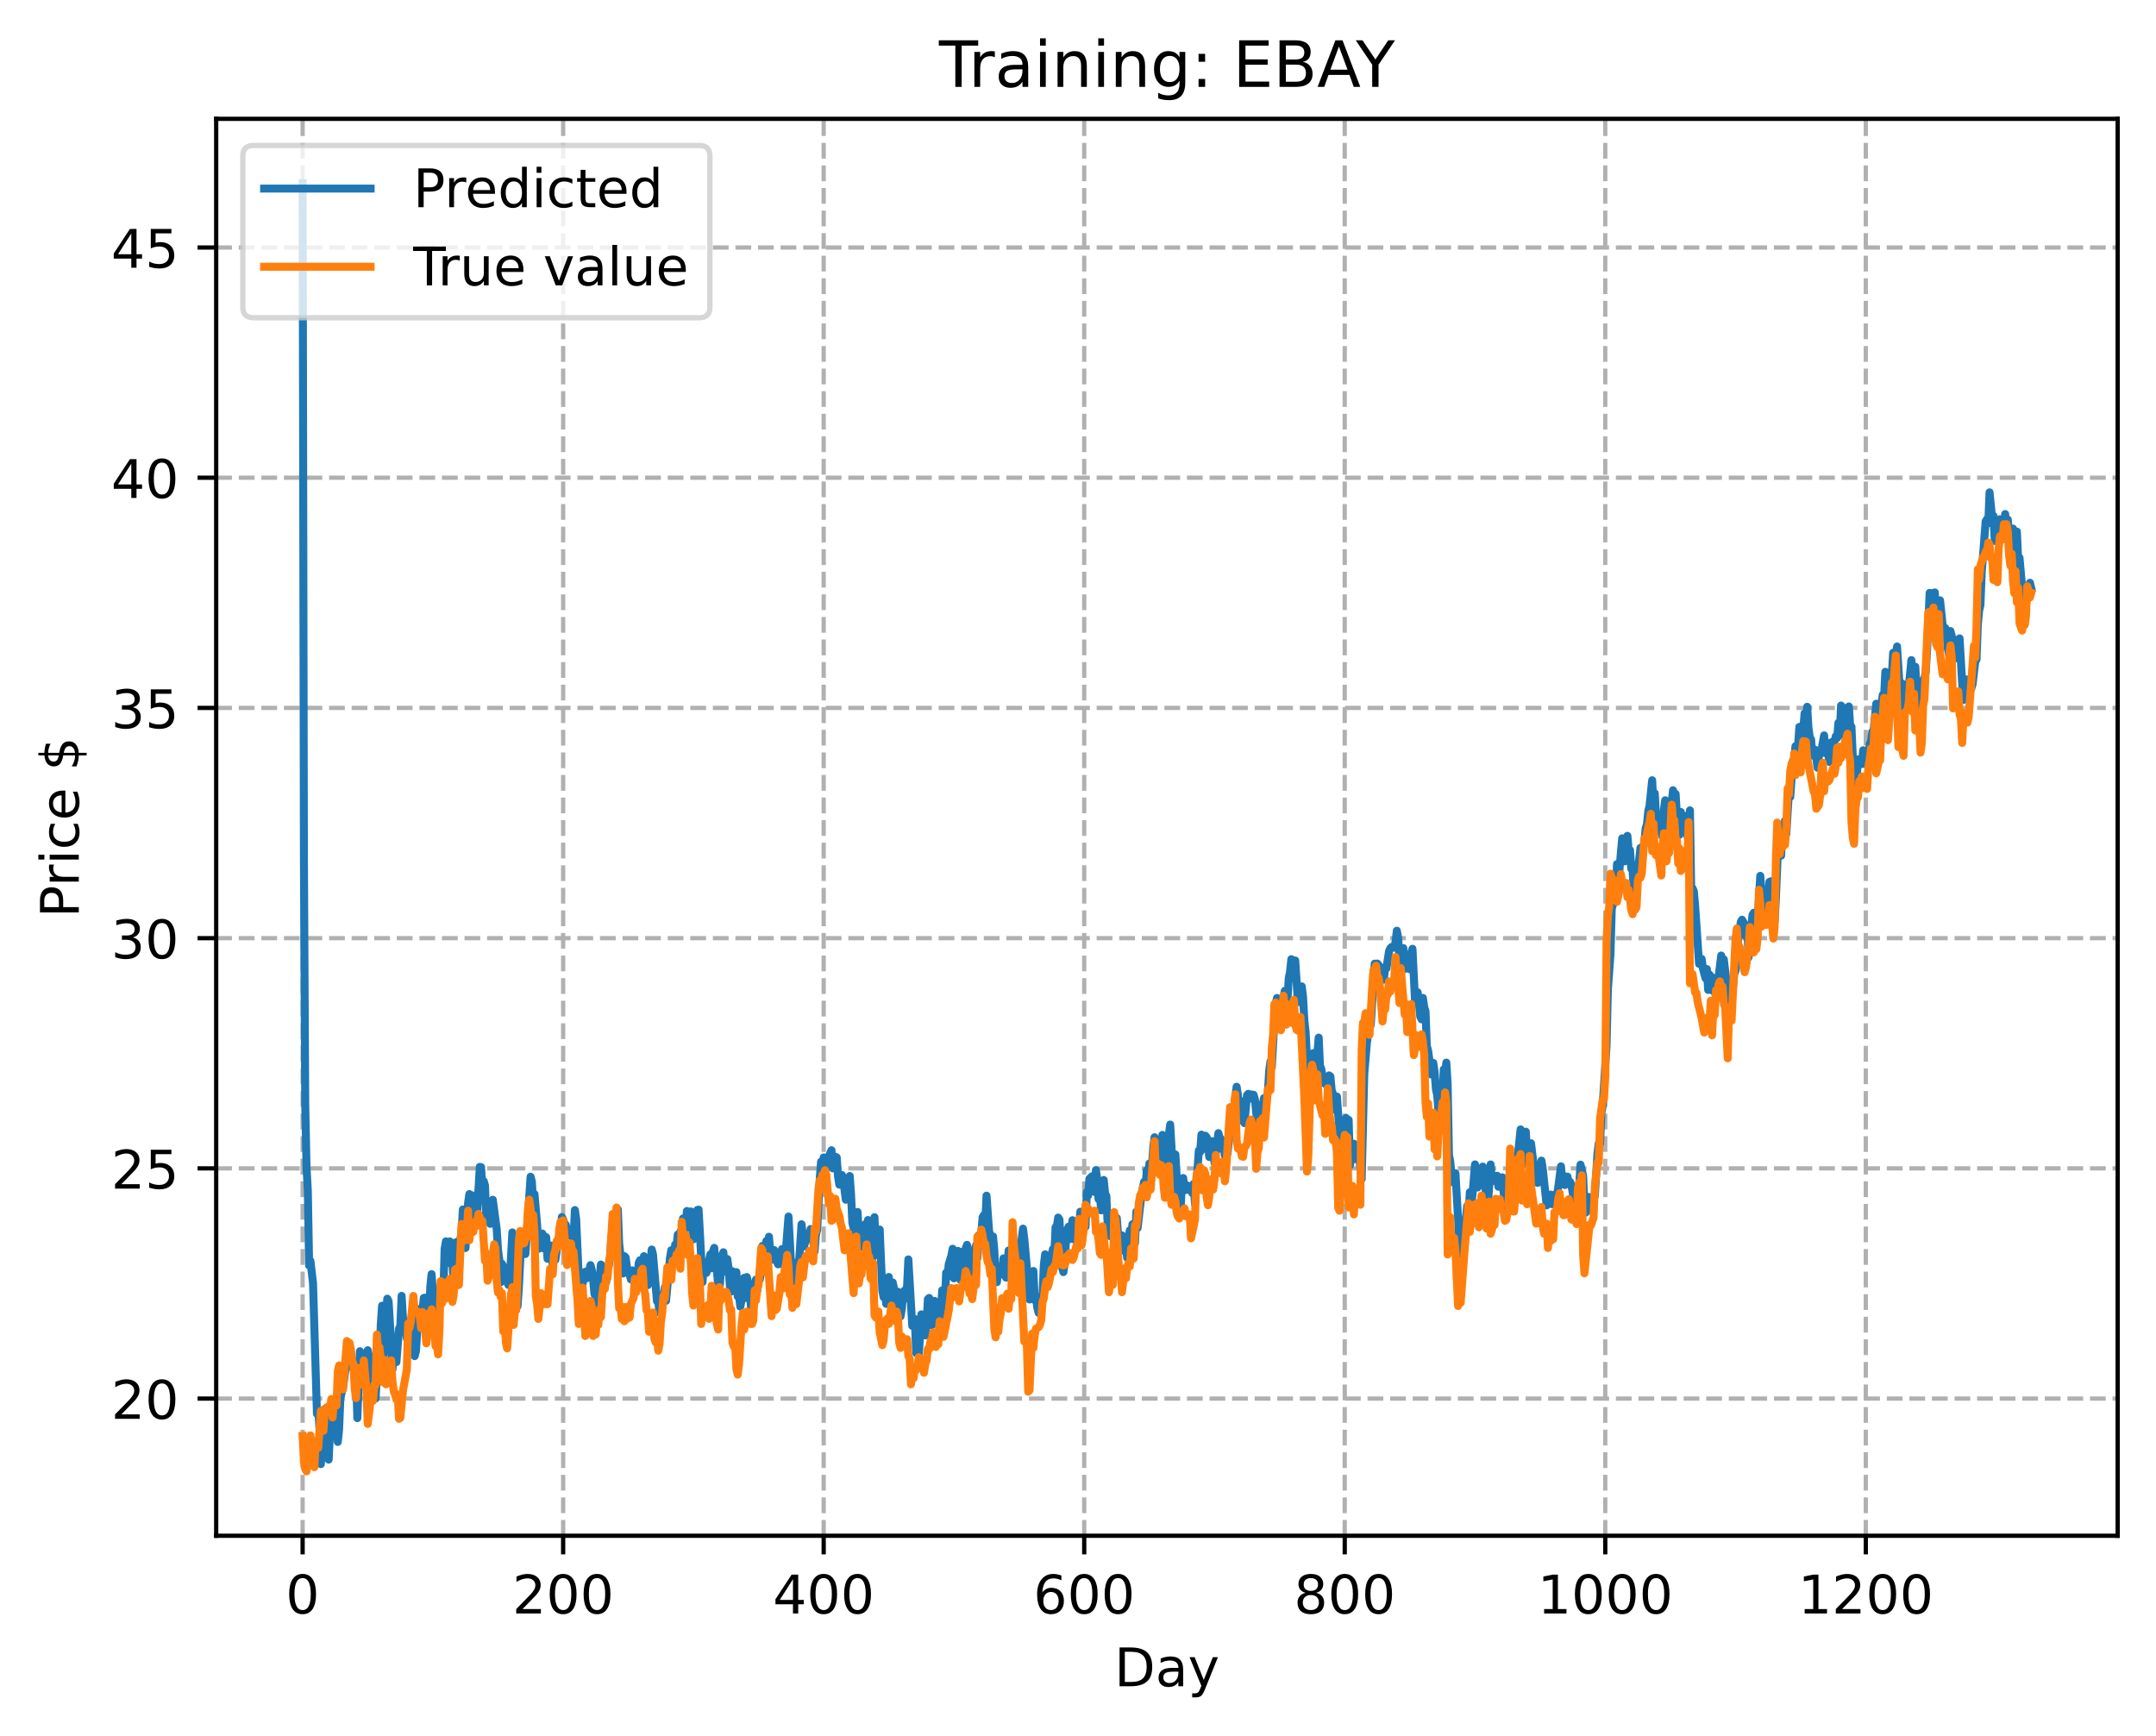 <?xml version="1.0" encoding="utf-8" standalone="no"?>
<!DOCTYPE svg PUBLIC "-//W3C//DTD SVG 1.1//EN"
  "http://www.w3.org/Graphics/SVG/1.1/DTD/svg11.dtd">
<!-- Created with matplotlib (https://matplotlib.org/) -->
<svg height="325.986pt" version="1.1" viewBox="0 0 404.923 325.986" width="404.923pt" xmlns="http://www.w3.org/2000/svg" xmlns:xlink="http://www.w3.org/1999/xlink">
 <defs>
  <style type="text/css">
*{stroke-linecap:butt;stroke-linejoin:round;}
  </style>
 </defs>
 <g id="figure_1">
  <g id="patch_1">
   <path d="M 0 325.986 
L 404.923 325.986 
L 404.923 0 
L 0 0 
z
" style="fill:#ffffff;"/>
  </g>
  <g id="axes_1">
   <g id="patch_2">
    <path d="M 40.603 288.43 
L 397.723 288.43 
L 397.723 22.318 
L 40.603 22.318 
z
" style="fill:#ffffff;"/>
   </g>
   <g id="matplotlib.axis_1">
    <g id="xtick_1">
     <g id="line2d_1">
      <path clip-path="url(#p97fde787ca)" d="M 56.836 288.43 
L 56.836 22.318 
" style="fill:none;stroke:#b0b0b0;stroke-dasharray:2.96,1.28;stroke-dashoffset:0;stroke-width:0.8;"/>
     </g>
     <g id="line2d_2">
      <defs>
       <path d="M 0 0 
L 0 3.5 
" id="m5aadf1a7c5" style="stroke:#000000;stroke-width:0.8;"/>
      </defs>
      <g>
       <use style="stroke:#000000;stroke-width:0.8;" x="56.836" xlink:href="#m5aadf1a7c5" y="288.43"/>
      </g>
     </g>
     <g id="text_1">
      <!-- 0 -->
      <defs>
       <path d="M 31.781 66.406 
Q 24.172 66.406 20.328 58.906 
Q 16.5 51.422 16.5 36.375 
Q 16.5 21.391 20.328 13.891 
Q 24.172 6.391 31.781 6.391 
Q 39.453 6.391 43.281 13.891 
Q 47.125 21.391 47.125 36.375 
Q 47.125 51.422 43.281 58.906 
Q 39.453 66.406 31.781 66.406 
z
M 31.781 74.219 
Q 44.047 74.219 50.516 64.516 
Q 56.984 54.828 56.984 36.375 
Q 56.984 17.969 50.516 8.266 
Q 44.047 -1.422 31.781 -1.422 
Q 19.531 -1.422 13.062 8.266 
Q 6.594 17.969 6.594 36.375 
Q 6.594 54.828 13.062 64.516 
Q 19.531 74.219 31.781 74.219 
z
" id="DejaVuSans-48"/>
      </defs>
      <g transform="translate(53.655 303.029)scale(0.1 -0.1)">
       <use xlink:href="#DejaVuSans-48"/>
      </g>
     </g>
    </g>
    <g id="xtick_2">
     <g id="line2d_3">
      <path clip-path="url(#p97fde787ca)" d="M 105.766 288.43 
L 105.766 22.318 
" style="fill:none;stroke:#b0b0b0;stroke-dasharray:2.96,1.28;stroke-dashoffset:0;stroke-width:0.8;"/>
     </g>
     <g id="line2d_4">
      <g>
       <use style="stroke:#000000;stroke-width:0.8;" x="105.766" xlink:href="#m5aadf1a7c5" y="288.43"/>
      </g>
     </g>
     <g id="text_2">
      <!-- 200 -->
      <defs>
       <path d="M 19.188 8.297 
L 53.609 8.297 
L 53.609 0 
L 7.328 0 
L 7.328 8.297 
Q 12.938 14.109 22.625 23.891 
Q 32.328 33.688 34.812 36.531 
Q 39.547 41.844 41.422 45.531 
Q 43.312 49.219 43.312 52.781 
Q 43.312 58.594 39.234 62.25 
Q 35.156 65.922 28.609 65.922 
Q 23.969 65.922 18.812 64.312 
Q 13.672 62.703 7.812 59.422 
L 7.812 69.391 
Q 13.766 71.781 18.938 73 
Q 24.125 74.219 28.422 74.219 
Q 39.75 74.219 46.484 68.547 
Q 53.219 62.891 53.219 53.422 
Q 53.219 48.922 51.531 44.891 
Q 49.859 40.875 45.406 35.406 
Q 44.188 33.984 37.641 27.219 
Q 31.109 20.453 19.188 8.297 
z
" id="DejaVuSans-50"/>
      </defs>
      <g transform="translate(96.223 303.029)scale(0.1 -0.1)">
       <use xlink:href="#DejaVuSans-50"/>
       <use x="63.623" xlink:href="#DejaVuSans-48"/>
       <use x="127.246" xlink:href="#DejaVuSans-48"/>
      </g>
     </g>
    </g>
    <g id="xtick_3">
     <g id="line2d_5">
      <path clip-path="url(#p97fde787ca)" d="M 154.697 288.43 
L 154.697 22.318 
" style="fill:none;stroke:#b0b0b0;stroke-dasharray:2.96,1.28;stroke-dashoffset:0;stroke-width:0.8;"/>
     </g>
     <g id="line2d_6">
      <g>
       <use style="stroke:#000000;stroke-width:0.8;" x="154.697" xlink:href="#m5aadf1a7c5" y="288.43"/>
      </g>
     </g>
     <g id="text_3">
      <!-- 400 -->
      <defs>
       <path d="M 37.797 64.312 
L 12.891 25.391 
L 37.797 25.391 
z
M 35.203 72.906 
L 47.609 72.906 
L 47.609 25.391 
L 58.016 25.391 
L 58.016 17.188 
L 47.609 17.188 
L 47.609 0 
L 37.797 0 
L 37.797 17.188 
L 4.891 17.188 
L 4.891 26.703 
z
" id="DejaVuSans-52"/>
      </defs>
      <g transform="translate(145.153 303.029)scale(0.1 -0.1)">
       <use xlink:href="#DejaVuSans-52"/>
       <use x="63.623" xlink:href="#DejaVuSans-48"/>
       <use x="127.246" xlink:href="#DejaVuSans-48"/>
      </g>
     </g>
    </g>
    <g id="xtick_4">
     <g id="line2d_7">
      <path clip-path="url(#p97fde787ca)" d="M 203.628 288.43 
L 203.628 22.318 
" style="fill:none;stroke:#b0b0b0;stroke-dasharray:2.96,1.28;stroke-dashoffset:0;stroke-width:0.8;"/>
     </g>
     <g id="line2d_8">
      <g>
       <use style="stroke:#000000;stroke-width:0.8;" x="203.628" xlink:href="#m5aadf1a7c5" y="288.43"/>
      </g>
     </g>
     <g id="text_4">
      <!-- 600 -->
      <defs>
       <path d="M 33.016 40.375 
Q 26.375 40.375 22.484 35.828 
Q 18.609 31.297 18.609 23.391 
Q 18.609 15.531 22.484 10.953 
Q 26.375 6.391 33.016 6.391 
Q 39.656 6.391 43.531 10.953 
Q 47.406 15.531 47.406 23.391 
Q 47.406 31.297 43.531 35.828 
Q 39.656 40.375 33.016 40.375 
z
M 52.594 71.297 
L 52.594 62.312 
Q 48.875 64.062 45.094 64.984 
Q 41.312 65.922 37.594 65.922 
Q 27.828 65.922 22.672 59.328 
Q 17.531 52.734 16.797 39.406 
Q 19.672 43.656 24.016 45.922 
Q 28.375 48.188 33.594 48.188 
Q 44.578 48.188 50.953 41.516 
Q 57.328 34.859 57.328 23.391 
Q 57.328 12.156 50.688 5.359 
Q 44.047 -1.422 33.016 -1.422 
Q 20.359 -1.422 13.672 8.266 
Q 6.984 17.969 6.984 36.375 
Q 6.984 53.656 15.188 63.938 
Q 23.391 74.219 37.203 74.219 
Q 40.922 74.219 44.703 73.484 
Q 48.484 72.75 52.594 71.297 
z
" id="DejaVuSans-54"/>
      </defs>
      <g transform="translate(194.084 303.029)scale(0.1 -0.1)">
       <use xlink:href="#DejaVuSans-54"/>
       <use x="63.623" xlink:href="#DejaVuSans-48"/>
       <use x="127.246" xlink:href="#DejaVuSans-48"/>
      </g>
     </g>
    </g>
    <g id="xtick_5">
     <g id="line2d_9">
      <path clip-path="url(#p97fde787ca)" d="M 252.558 288.43 
L 252.558 22.318 
" style="fill:none;stroke:#b0b0b0;stroke-dasharray:2.96,1.28;stroke-dashoffset:0;stroke-width:0.8;"/>
     </g>
     <g id="line2d_10">
      <g>
       <use style="stroke:#000000;stroke-width:0.8;" x="252.558" xlink:href="#m5aadf1a7c5" y="288.43"/>
      </g>
     </g>
     <g id="text_5">
      <!-- 800 -->
      <defs>
       <path d="M 31.781 34.625 
Q 24.75 34.625 20.719 30.859 
Q 16.703 27.094 16.703 20.516 
Q 16.703 13.922 20.719 10.156 
Q 24.75 6.391 31.781 6.391 
Q 38.812 6.391 42.859 10.172 
Q 46.922 13.969 46.922 20.516 
Q 46.922 27.094 42.891 30.859 
Q 38.875 34.625 31.781 34.625 
z
M 21.922 38.812 
Q 15.578 40.375 12.031 44.719 
Q 8.5 49.078 8.5 55.328 
Q 8.5 64.062 14.719 69.141 
Q 20.953 74.219 31.781 74.219 
Q 42.672 74.219 48.875 69.141 
Q 55.078 64.062 55.078 55.328 
Q 55.078 49.078 51.531 44.719 
Q 48 40.375 41.703 38.812 
Q 48.828 37.156 52.797 32.312 
Q 56.781 27.484 56.781 20.516 
Q 56.781 9.906 50.312 4.234 
Q 43.844 -1.422 31.781 -1.422 
Q 19.734 -1.422 13.25 4.234 
Q 6.781 9.906 6.781 20.516 
Q 6.781 27.484 10.781 32.312 
Q 14.797 37.156 21.922 38.812 
z
M 18.312 54.391 
Q 18.312 48.734 21.844 45.562 
Q 25.391 42.391 31.781 42.391 
Q 38.141 42.391 41.719 45.562 
Q 45.312 48.734 45.312 54.391 
Q 45.312 60.062 41.719 63.234 
Q 38.141 66.406 31.781 66.406 
Q 25.391 66.406 21.844 63.234 
Q 18.312 60.062 18.312 54.391 
z
" id="DejaVuSans-56"/>
      </defs>
      <g transform="translate(243.015 303.029)scale(0.1 -0.1)">
       <use xlink:href="#DejaVuSans-56"/>
       <use x="63.623" xlink:href="#DejaVuSans-48"/>
       <use x="127.246" xlink:href="#DejaVuSans-48"/>
      </g>
     </g>
    </g>
    <g id="xtick_6">
     <g id="line2d_11">
      <path clip-path="url(#p97fde787ca)" d="M 301.489 288.43 
L 301.489 22.318 
" style="fill:none;stroke:#b0b0b0;stroke-dasharray:2.96,1.28;stroke-dashoffset:0;stroke-width:0.8;"/>
     </g>
     <g id="line2d_12">
      <g>
       <use style="stroke:#000000;stroke-width:0.8;" x="301.489" xlink:href="#m5aadf1a7c5" y="288.43"/>
      </g>
     </g>
     <g id="text_6">
      <!-- 1000 -->
      <defs>
       <path d="M 12.406 8.297 
L 28.516 8.297 
L 28.516 63.922 
L 10.984 60.406 
L 10.984 69.391 
L 28.422 72.906 
L 38.281 72.906 
L 38.281 8.297 
L 54.391 8.297 
L 54.391 0 
L 12.406 0 
z
" id="DejaVuSans-49"/>
      </defs>
      <g transform="translate(288.764 303.029)scale(0.1 -0.1)">
       <use xlink:href="#DejaVuSans-49"/>
       <use x="63.623" xlink:href="#DejaVuSans-48"/>
       <use x="127.246" xlink:href="#DejaVuSans-48"/>
       <use x="190.869" xlink:href="#DejaVuSans-48"/>
      </g>
     </g>
    </g>
    <g id="xtick_7">
     <g id="line2d_13">
      <path clip-path="url(#p97fde787ca)" d="M 350.419 288.43 
L 350.419 22.318 
" style="fill:none;stroke:#b0b0b0;stroke-dasharray:2.96,1.28;stroke-dashoffset:0;stroke-width:0.8;"/>
     </g>
     <g id="line2d_14">
      <g>
       <use style="stroke:#000000;stroke-width:0.8;" x="350.419" xlink:href="#m5aadf1a7c5" y="288.43"/>
      </g>
     </g>
     <g id="text_7">
      <!-- 1200 -->
      <g transform="translate(337.694 303.029)scale(0.1 -0.1)">
       <use xlink:href="#DejaVuSans-49"/>
       <use x="63.623" xlink:href="#DejaVuSans-50"/>
       <use x="127.246" xlink:href="#DejaVuSans-48"/>
       <use x="190.869" xlink:href="#DejaVuSans-48"/>
      </g>
     </g>
    </g>
    <g id="text_8">
     <!-- Day -->
     <defs>
      <path d="M 19.672 64.797 
L 19.672 8.109 
L 31.594 8.109 
Q 46.688 8.109 53.688 14.938 
Q 60.688 21.781 60.688 36.531 
Q 60.688 51.172 53.688 57.984 
Q 46.688 64.797 31.594 64.797 
z
M 9.812 72.906 
L 30.078 72.906 
Q 51.266 72.906 61.172 64.094 
Q 71.094 55.281 71.094 36.531 
Q 71.094 17.672 61.125 8.828 
Q 51.172 0 30.078 0 
L 9.812 0 
z
" id="DejaVuSans-68"/>
      <path d="M 34.281 27.484 
Q 23.391 27.484 19.188 25 
Q 14.984 22.516 14.984 16.5 
Q 14.984 11.719 18.141 8.906 
Q 21.297 6.109 26.703 6.109 
Q 34.188 6.109 38.703 11.406 
Q 43.219 16.703 43.219 25.484 
L 43.219 27.484 
z
M 52.203 31.203 
L 52.203 0 
L 43.219 0 
L 43.219 8.297 
Q 40.141 3.328 35.547 0.953 
Q 30.953 -1.422 24.312 -1.422 
Q 15.922 -1.422 10.953 3.297 
Q 6 8.016 6 15.922 
Q 6 25.141 12.172 29.828 
Q 18.359 34.516 30.609 34.516 
L 43.219 34.516 
L 43.219 35.406 
Q 43.219 41.609 39.141 45 
Q 35.062 48.391 27.688 48.391 
Q 23 48.391 18.547 47.266 
Q 14.109 46.141 10.016 43.891 
L 10.016 52.203 
Q 14.938 54.109 19.578 55.047 
Q 24.219 56 28.609 56 
Q 40.484 56 46.344 49.844 
Q 52.203 43.703 52.203 31.203 
z
" id="DejaVuSans-97"/>
      <path d="M 32.172 -5.078 
Q 28.375 -14.844 24.75 -17.812 
Q 21.141 -20.797 15.094 -20.797 
L 7.906 -20.797 
L 7.906 -13.281 
L 13.188 -13.281 
Q 16.891 -13.281 18.938 -11.516 
Q 21 -9.766 23.484 -3.219 
L 25.094 0.875 
L 2.984 54.688 
L 12.5 54.688 
L 29.594 11.922 
L 46.688 54.688 
L 56.203 54.688 
z
" id="DejaVuSans-121"/>
     </defs>
     <g transform="translate(209.29 316.707)scale(0.1 -0.1)">
      <use xlink:href="#DejaVuSans-68"/>
      <use x="77.002" xlink:href="#DejaVuSans-97"/>
      <use x="138.281" xlink:href="#DejaVuSans-121"/>
     </g>
    </g>
   </g>
   <g id="matplotlib.axis_2">
    <g id="ytick_1">
     <g id="line2d_15">
      <path clip-path="url(#p97fde787ca)" d="M 40.603 262.671 
L 397.723 262.671 
" style="fill:none;stroke:#b0b0b0;stroke-dasharray:2.96,1.28;stroke-dashoffset:0;stroke-width:0.8;"/>
     </g>
     <g id="line2d_16">
      <defs>
       <path d="M 0 0 
L -3.5 0 
" id="m288709a774" style="stroke:#000000;stroke-width:0.8;"/>
      </defs>
      <g>
       <use style="stroke:#000000;stroke-width:0.8;" x="40.603" xlink:href="#m288709a774" y="262.671"/>
      </g>
     </g>
     <g id="text_9">
      <!-- 20 -->
      <g transform="translate(20.878 266.47)scale(0.1 -0.1)">
       <use xlink:href="#DejaVuSans-50"/>
       <use x="63.623" xlink:href="#DejaVuSans-48"/>
      </g>
     </g>
    </g>
    <g id="ytick_2">
     <g id="line2d_17">
      <path clip-path="url(#p97fde787ca)" d="M 40.603 219.434 
L 397.723 219.434 
" style="fill:none;stroke:#b0b0b0;stroke-dasharray:2.96,1.28;stroke-dashoffset:0;stroke-width:0.8;"/>
     </g>
     <g id="line2d_18">
      <g>
       <use style="stroke:#000000;stroke-width:0.8;" x="40.603" xlink:href="#m288709a774" y="219.434"/>
      </g>
     </g>
     <g id="text_10">
      <!-- 25 -->
      <defs>
       <path d="M 10.797 72.906 
L 49.516 72.906 
L 49.516 64.594 
L 19.828 64.594 
L 19.828 46.734 
Q 21.969 47.469 24.109 47.828 
Q 26.266 48.188 28.422 48.188 
Q 40.625 48.188 47.75 41.5 
Q 54.891 34.812 54.891 23.391 
Q 54.891 11.625 47.562 5.094 
Q 40.234 -1.422 26.906 -1.422 
Q 22.312 -1.422 17.547 -0.641 
Q 12.797 0.141 7.719 1.703 
L 7.719 11.625 
Q 12.109 9.234 16.797 8.062 
Q 21.484 6.891 26.703 6.891 
Q 35.156 6.891 40.078 11.328 
Q 45.016 15.766 45.016 23.391 
Q 45.016 31 40.078 35.438 
Q 35.156 39.891 26.703 39.891 
Q 22.75 39.891 18.812 39.016 
Q 14.891 38.141 10.797 36.281 
z
" id="DejaVuSans-53"/>
      </defs>
      <g transform="translate(20.878 223.233)scale(0.1 -0.1)">
       <use xlink:href="#DejaVuSans-50"/>
       <use x="63.623" xlink:href="#DejaVuSans-53"/>
      </g>
     </g>
    </g>
    <g id="ytick_3">
     <g id="line2d_19">
      <path clip-path="url(#p97fde787ca)" d="M 40.603 176.197 
L 397.723 176.197 
" style="fill:none;stroke:#b0b0b0;stroke-dasharray:2.96,1.28;stroke-dashoffset:0;stroke-width:0.8;"/>
     </g>
     <g id="line2d_20">
      <g>
       <use style="stroke:#000000;stroke-width:0.8;" x="40.603" xlink:href="#m288709a774" y="176.197"/>
      </g>
     </g>
     <g id="text_11">
      <!-- 30 -->
      <defs>
       <path d="M 40.578 39.312 
Q 47.656 37.797 51.625 33 
Q 55.609 28.219 55.609 21.188 
Q 55.609 10.406 48.188 4.484 
Q 40.766 -1.422 27.094 -1.422 
Q 22.516 -1.422 17.656 -0.516 
Q 12.797 0.391 7.625 2.203 
L 7.625 11.719 
Q 11.719 9.328 16.594 8.109 
Q 21.484 6.891 26.812 6.891 
Q 36.078 6.891 40.938 10.547 
Q 45.797 14.203 45.797 21.188 
Q 45.797 27.641 41.281 31.266 
Q 36.766 34.906 28.719 34.906 
L 20.219 34.906 
L 20.219 43.016 
L 29.109 43.016 
Q 36.375 43.016 40.234 45.922 
Q 44.094 48.828 44.094 54.297 
Q 44.094 59.906 40.109 62.906 
Q 36.141 65.922 28.719 65.922 
Q 24.656 65.922 20.016 65.031 
Q 15.375 64.156 9.812 62.312 
L 9.812 71.094 
Q 15.438 72.656 20.344 73.438 
Q 25.25 74.219 29.594 74.219 
Q 40.828 74.219 47.359 69.109 
Q 53.906 64.016 53.906 55.328 
Q 53.906 49.266 50.438 45.094 
Q 46.969 40.922 40.578 39.312 
z
" id="DejaVuSans-51"/>
      </defs>
      <g transform="translate(20.878 179.996)scale(0.1 -0.1)">
       <use xlink:href="#DejaVuSans-51"/>
       <use x="63.623" xlink:href="#DejaVuSans-48"/>
      </g>
     </g>
    </g>
    <g id="ytick_4">
     <g id="line2d_21">
      <path clip-path="url(#p97fde787ca)" d="M 40.603 132.959 
L 397.723 132.959 
" style="fill:none;stroke:#b0b0b0;stroke-dasharray:2.96,1.28;stroke-dashoffset:0;stroke-width:0.8;"/>
     </g>
     <g id="line2d_22">
      <g>
       <use style="stroke:#000000;stroke-width:0.8;" x="40.603" xlink:href="#m288709a774" y="132.959"/>
      </g>
     </g>
     <g id="text_12">
      <!-- 35 -->
      <g transform="translate(20.878 136.759)scale(0.1 -0.1)">
       <use xlink:href="#DejaVuSans-51"/>
       <use x="63.623" xlink:href="#DejaVuSans-53"/>
      </g>
     </g>
    </g>
    <g id="ytick_5">
     <g id="line2d_23">
      <path clip-path="url(#p97fde787ca)" d="M 40.603 89.722 
L 397.723 89.722 
" style="fill:none;stroke:#b0b0b0;stroke-dasharray:2.96,1.28;stroke-dashoffset:0;stroke-width:0.8;"/>
     </g>
     <g id="line2d_24">
      <g>
       <use style="stroke:#000000;stroke-width:0.8;" x="40.603" xlink:href="#m288709a774" y="89.722"/>
      </g>
     </g>
     <g id="text_13">
      <!-- 40 -->
      <g transform="translate(20.878 93.521)scale(0.1 -0.1)">
       <use xlink:href="#DejaVuSans-52"/>
       <use x="63.623" xlink:href="#DejaVuSans-48"/>
      </g>
     </g>
    </g>
    <g id="ytick_6">
     <g id="line2d_25">
      <path clip-path="url(#p97fde787ca)" d="M 40.603 46.485 
L 397.723 46.485 
" style="fill:none;stroke:#b0b0b0;stroke-dasharray:2.96,1.28;stroke-dashoffset:0;stroke-width:0.8;"/>
     </g>
     <g id="line2d_26">
      <g>
       <use style="stroke:#000000;stroke-width:0.8;" x="40.603" xlink:href="#m288709a774" y="46.485"/>
      </g>
     </g>
     <g id="text_14">
      <!-- 45 -->
      <g transform="translate(20.878 50.284)scale(0.1 -0.1)">
       <use xlink:href="#DejaVuSans-52"/>
       <use x="63.623" xlink:href="#DejaVuSans-53"/>
      </g>
     </g>
    </g>
    <g id="text_15">
     <!-- Price $ -->
     <defs>
      <path d="M 19.672 64.797 
L 19.672 37.406 
L 32.078 37.406 
Q 38.969 37.406 42.719 40.969 
Q 46.484 44.531 46.484 51.125 
Q 46.484 57.672 42.719 61.234 
Q 38.969 64.797 32.078 64.797 
z
M 9.812 72.906 
L 32.078 72.906 
Q 44.344 72.906 50.609 67.359 
Q 56.891 61.812 56.891 51.125 
Q 56.891 40.328 50.609 34.812 
Q 44.344 29.297 32.078 29.297 
L 19.672 29.297 
L 19.672 0 
L 9.812 0 
z
" id="DejaVuSans-80"/>
      <path d="M 41.109 46.297 
Q 39.594 47.172 37.812 47.578 
Q 36.031 48 33.891 48 
Q 26.266 48 22.188 43.047 
Q 18.109 38.094 18.109 28.812 
L 18.109 0 
L 9.078 0 
L 9.078 54.688 
L 18.109 54.688 
L 18.109 46.188 
Q 20.953 51.172 25.484 53.578 
Q 30.031 56 36.531 56 
Q 37.453 56 38.578 55.875 
Q 39.703 55.766 41.062 55.516 
z
" id="DejaVuSans-114"/>
      <path d="M 9.422 54.688 
L 18.406 54.688 
L 18.406 0 
L 9.422 0 
z
M 9.422 75.984 
L 18.406 75.984 
L 18.406 64.594 
L 9.422 64.594 
z
" id="DejaVuSans-105"/>
      <path d="M 48.781 52.594 
L 48.781 44.188 
Q 44.969 46.297 41.141 47.344 
Q 37.312 48.391 33.406 48.391 
Q 24.656 48.391 19.812 42.844 
Q 14.984 37.312 14.984 27.297 
Q 14.984 17.281 19.812 11.734 
Q 24.656 6.203 33.406 6.203 
Q 37.312 6.203 41.141 7.25 
Q 44.969 8.297 48.781 10.406 
L 48.781 2.094 
Q 45.016 0.344 40.984 -0.531 
Q 36.969 -1.422 32.422 -1.422 
Q 20.062 -1.422 12.781 6.344 
Q 5.516 14.109 5.516 27.297 
Q 5.516 40.672 12.859 48.328 
Q 20.219 56 33.016 56 
Q 37.156 56 41.109 55.141 
Q 45.062 54.297 48.781 52.594 
z
" id="DejaVuSans-99"/>
      <path d="M 56.203 29.594 
L 56.203 25.203 
L 14.891 25.203 
Q 15.484 15.922 20.484 11.062 
Q 25.484 6.203 34.422 6.203 
Q 39.594 6.203 44.453 7.469 
Q 49.312 8.734 54.109 11.281 
L 54.109 2.781 
Q 49.266 0.734 44.188 -0.344 
Q 39.109 -1.422 33.891 -1.422 
Q 20.797 -1.422 13.156 6.188 
Q 5.516 13.812 5.516 26.812 
Q 5.516 40.234 12.766 48.109 
Q 20.016 56 32.328 56 
Q 43.359 56 49.781 48.891 
Q 56.203 41.797 56.203 29.594 
z
M 47.219 32.234 
Q 47.125 39.594 43.094 43.984 
Q 39.062 48.391 32.422 48.391 
Q 24.906 48.391 20.391 44.141 
Q 15.875 39.891 15.188 32.172 
z
" id="DejaVuSans-101"/>
      <path id="DejaVuSans-32"/>
      <path d="M 33.797 -14.703 
L 28.906 -14.703 
L 28.859 0 
Q 23.734 0.094 18.609 1.188 
Q 13.484 2.297 8.297 4.5 
L 8.297 13.281 
Q 13.281 10.156 18.375 8.562 
Q 23.484 6.984 28.906 6.938 
L 28.906 29.203 
Q 18.109 30.953 13.203 35.156 
Q 8.297 39.359 8.297 46.688 
Q 8.297 54.641 13.625 59.219 
Q 18.953 63.812 28.906 64.5 
L 28.906 75.984 
L 33.797 75.984 
L 33.797 64.656 
Q 38.328 64.453 42.578 63.688 
Q 46.828 62.938 50.875 61.625 
L 50.875 53.078 
Q 46.828 55.125 42.547 56.25 
Q 38.281 57.375 33.797 57.562 
L 33.797 36.719 
Q 44.875 35.016 50.094 30.609 
Q 55.328 26.219 55.328 18.609 
Q 55.328 10.359 49.781 5.594 
Q 44.234 0.828 33.797 0.094 
z
M 28.906 37.594 
L 28.906 57.625 
Q 23.25 56.984 20.266 54.391 
Q 17.281 51.812 17.281 47.516 
Q 17.281 43.312 20.031 40.969 
Q 22.797 38.625 28.906 37.594 
z
M 33.797 28.219 
L 33.797 7.078 
Q 39.984 7.906 43.141 10.594 
Q 46.297 13.281 46.297 17.672 
Q 46.297 21.969 43.281 24.5 
Q 40.281 27.047 33.797 28.219 
z
" id="DejaVuSans-36"/>
     </defs>
     <g transform="translate(14.798 172.342)rotate(-90)scale(0.1 -0.1)">
      <use xlink:href="#DejaVuSans-80"/>
      <use x="58.553" xlink:href="#DejaVuSans-114"/>
      <use x="99.666" xlink:href="#DejaVuSans-105"/>
      <use x="127.449" xlink:href="#DejaVuSans-99"/>
      <use x="182.43" xlink:href="#DejaVuSans-101"/>
      <use x="243.953" xlink:href="#DejaVuSans-32"/>
      <use x="275.74" xlink:href="#DejaVuSans-36"/>
     </g>
    </g>
   </g>
   <g id="line2d_27">
    <path clip-path="url(#p97fde787ca)" d="M 56.836 34.414 
L 57.081 161.338 
L 57.325 207.404 
L 57.57 219.267 
L 57.814 223.607 
L 58.059 237.69 
L 58.304 236.825 
L 58.793 241.045 
L 59.527 265.516 
L 59.772 264.689 
L 60.016 268.548 
L 60.261 274.979 
L 60.75 267.806 
L 60.995 272.195 
L 61.24 271.091 
L 61.484 271.061 
L 61.729 274.133 
L 62.218 264.019 
L 62.463 265.321 
L 62.708 264.521 
L 62.952 267.838 
L 63.197 267.477 
L 63.441 270.809 
L 63.686 268.454 
L 63.931 262.502 
L 64.42 260.593 
L 64.909 256.97 
L 65.154 254.014 
L 65.399 256.69 
L 65.643 254.865 
L 65.888 254.414 
L 66.377 256.724 
L 66.622 255.703 
L 66.867 258.239 
L 67.111 266.342 
L 67.601 253.776 
L 67.845 256.916 
L 68.09 256.132 
L 68.335 256.831 
L 68.579 259.738 
L 69.069 253.591 
L 69.313 254.762 
L 69.558 263.06 
L 69.802 262.881 
L 70.047 261.912 
L 70.292 261.987 
L 70.536 262.666 
L 70.781 258.755 
L 71.026 258.287 
L 71.27 255.722 
L 71.515 248.758 
L 71.76 245.23 
L 72.004 255.785 
L 72.249 248.653 
L 72.494 246.801 
L 72.738 243.911 
L 72.983 244.383 
L 73.472 252.496 
L 73.717 257.21 
L 73.962 252.722 
L 74.206 253.669 
L 74.451 255.815 
L 74.94 249.54 
L 75.185 249.019 
L 75.429 243.382 
L 75.674 247.441 
L 75.919 248.53 
L 76.163 248.874 
L 76.408 251.417 
L 76.653 251.884 
L 76.897 248.909 
L 77.142 249.343 
L 77.387 246.608 
L 77.631 252.899 
L 77.876 254.7 
L 78.121 253.784 
L 78.61 246.055 
L 78.855 245.827 
L 79.344 246.146 
L 79.589 243.765 
L 79.833 243.727 
L 80.078 246.619 
L 80.323 246.99 
L 80.567 248.41 
L 80.812 241.683 
L 81.056 239.296 
L 81.301 242.633 
L 81.546 243.587 
L 81.79 242.509 
L 82.035 250.3 
L 82.28 243.223 
L 82.524 244.13 
L 82.769 241.534 
L 83.014 241.364 
L 83.258 243.366 
L 83.503 234.604 
L 83.748 233.142 
L 83.992 237.213 
L 84.237 233.727 
L 84.482 233.152 
L 84.726 233.385 
L 85.216 240.715 
L 85.46 235.093 
L 85.705 233.283 
L 85.95 233.678 
L 86.194 236.051 
L 86.439 232.812 
L 86.684 231.595 
L 86.928 227.152 
L 87.417 234.398 
L 87.662 231.477 
L 87.907 225.96 
L 88.151 224.265 
L 88.396 225.912 
L 88.641 224.49 
L 89.13 229.668 
L 89.375 227.924 
L 89.619 227.598 
L 90.109 219.155 
L 90.353 219.202 
L 90.598 223.254 
L 90.843 221.815 
L 91.087 222.676 
L 91.332 228.809 
L 91.577 227.514 
L 91.821 229.141 
L 92.066 229.853 
L 92.311 228.565 
L 92.555 225.331 
L 93.289 230.884 
L 93.534 234.775 
L 93.778 236.591 
L 94.023 240.829 
L 94.268 237.357 
L 94.512 237.828 
L 94.757 239.971 
L 95.246 240.744 
L 95.491 241.33 
L 95.736 240.55 
L 96.225 231.47 
L 96.47 233.464 
L 96.714 241.209 
L 96.959 241.428 
L 97.204 245.32 
L 97.448 241.879 
L 97.938 232.143 
L 98.182 231.881 
L 98.427 231.397 
L 98.672 235.521 
L 99.65 221.007 
L 99.895 221.964 
L 100.139 226.041 
L 100.384 224.267 
L 100.873 229.983 
L 101.118 234.552 
L 101.363 233.205 
L 101.607 233.017 
L 101.852 231.671 
L 102.097 234.464 
L 102.341 232.229 
L 102.586 232.371 
L 102.831 236.414 
L 103.075 234.552 
L 103.565 233.938 
L 103.809 237.867 
L 104.054 236.339 
L 104.299 236.617 
L 104.788 232.821 
L 105.032 233.731 
L 105.277 231.758 
L 105.522 228.571 
L 105.766 229.046 
L 106.011 229.788 
L 106.256 230.035 
L 106.5 230.97 
L 106.99 231.091 
L 107.234 232.169 
L 107.479 231.442 
L 107.724 232.706 
L 107.968 227.27 
L 108.213 228.983 
L 108.947 245.587 
L 109.192 241.68 
L 109.436 241.048 
L 109.681 239.343 
L 109.926 238.851 
L 110.17 240.082 
L 110.415 238.775 
L 110.66 238.515 
L 110.904 237.604 
L 111.149 238.546 
L 111.393 240.264 
L 111.638 243.004 
L 111.883 243.56 
L 112.127 245.21 
L 112.861 237.5 
L 113.106 240.303 
L 113.351 239.559 
L 113.595 239.721 
L 113.84 240.784 
L 114.085 238.055 
L 114.329 237.798 
L 114.574 236.169 
L 114.819 232.579 
L 115.063 230.847 
L 115.308 230.905 
L 115.553 230.17 
L 116.042 227.158 
L 116.287 233.528 
L 116.776 237.952 
L 117.02 239.176 
L 117.265 235.922 
L 117.51 236.179 
L 117.754 238.032 
L 118.244 239.307 
L 118.488 240.289 
L 118.733 238.602 
L 118.978 240.345 
L 119.222 240.463 
L 119.467 239.23 
L 119.712 240.744 
L 119.956 237.216 
L 120.201 236.69 
L 120.446 238.857 
L 120.69 238.441 
L 120.935 235.927 
L 121.18 240.653 
L 121.424 237.624 
L 121.669 241.37 
L 121.914 240.402 
L 122.403 234.672 
L 122.648 235.648 
L 123.381 244.368 
L 123.626 244.531 
L 123.871 246.527 
L 124.115 244.055 
L 124.36 244.356 
L 124.605 244.113 
L 124.849 241.818 
L 125.094 244.311 
L 125.828 236.278 
L 126.073 234.801 
L 126.317 236.196 
L 126.562 235.972 
L 126.807 233.75 
L 127.051 234.172 
L 127.296 231.863 
L 127.541 232.215 
L 127.785 231.318 
L 128.03 233.291 
L 128.275 228.842 
L 128.519 230.673 
L 128.764 230.754 
L 129.008 227.445 
L 129.253 227.921 
L 129.498 229.508 
L 129.742 227.527 
L 130.232 232.763 
L 130.476 231.692 
L 130.721 231.39 
L 130.966 227.251 
L 131.21 227.188 
L 131.944 240.796 
L 132.189 237.281 
L 132.434 237.56 
L 132.678 239.064 
L 133.412 235.581 
L 133.657 238.206 
L 133.902 235.024 
L 134.146 234.363 
L 134.391 237.948 
L 134.636 238.42 
L 134.88 241.551 
L 135.125 242.194 
L 135.614 235.792 
L 135.859 235.192 
L 136.103 238.795 
L 136.348 238.109 
L 136.593 236.459 
L 136.837 238.163 
L 137.082 241.536 
L 137.327 242.565 
L 137.571 238.758 
L 137.816 241.107 
L 138.061 241.893 
L 138.305 238.921 
L 138.55 243.481 
L 138.795 243.441 
L 139.039 245.404 
L 139.284 244.132 
L 139.529 240.794 
L 139.773 239.989 
L 140.018 243.782 
L 140.263 239.847 
L 140.752 241.888 
L 141.241 247.841 
L 141.975 240.326 
L 142.22 242.38 
L 142.464 240.112 
L 142.709 240.295 
L 142.954 238.718 
L 143.198 233.998 
L 143.688 235.205 
L 143.932 233.068 
L 144.177 234.512 
L 144.422 232.279 
L 144.666 235.255 
L 144.911 235.09 
L 145.156 236.587 
L 145.4 234.782 
L 145.645 235.287 
L 145.89 236.859 
L 146.134 237.456 
L 146.624 236.507 
L 146.868 234.593 
L 147.113 236.95 
L 147.357 237.928 
L 148.091 228.484 
L 148.581 237.599 
L 148.825 236.99 
L 149.07 238.971 
L 149.315 237.805 
L 149.559 241.022 
L 149.804 241.206 
L 150.538 229.928 
L 151.027 234.096 
L 151.272 232.988 
L 151.761 231.807 
L 152.006 231.953 
L 152.251 230.822 
L 152.495 231.649 
L 152.984 235.054 
L 153.229 231.946 
L 153.474 230.998 
L 153.963 221.317 
L 154.208 218.182 
L 154.452 220.734 
L 154.697 217.381 
L 154.942 218.95 
L 155.186 219.308 
L 155.431 219.055 
L 155.676 217.151 
L 156.165 216.031 
L 156.41 219.43 
L 156.654 217.951 
L 156.899 217.257 
L 157.144 217.376 
L 157.388 220.942 
L 157.633 222.489 
L 157.878 222.344 
L 158.122 220.681 
L 158.367 221.608 
L 158.856 225.325 
L 159.101 222.014 
L 159.345 222.736 
L 159.59 220.873 
L 159.835 224.274 
L 160.079 229.618 
L 160.324 230.748 
L 160.569 232.48 
L 160.813 228.248 
L 161.058 227.62 
L 161.303 231.881 
L 161.547 233.98 
L 161.792 230.605 
L 162.037 234.253 
L 162.526 229.902 
L 162.771 231.491 
L 163.015 229.135 
L 163.26 232.822 
L 163.505 232.491 
L 163.749 235.027 
L 163.994 236.08 
L 164.239 228.607 
L 164.483 235.391 
L 164.728 234.089 
L 164.972 235.595 
L 165.217 230.924 
L 165.706 242.395 
L 165.951 243.621 
L 166.196 241.813 
L 166.44 244.889 
L 166.685 240.902 
L 166.93 239.83 
L 167.174 244.556 
L 167.419 245.638 
L 167.664 240.865 
L 167.908 242.027 
L 168.398 245.613 
L 168.642 242.614 
L 168.887 243.322 
L 169.132 247.244 
L 169.376 245.747 
L 169.621 242.951 
L 169.866 242.38 
L 170.11 243.836 
L 170.355 241.595 
L 170.6 236.536 
L 171.333 249.018 
L 171.578 248.848 
L 171.823 247.721 
L 172.067 254.126 
L 172.312 253.919 
L 172.557 254.524 
L 173.046 246.854 
L 173.291 249.395 
L 173.78 250.812 
L 174.025 248.372 
L 174.269 243.993 
L 174.514 243.777 
L 174.759 244.828 
L 175.003 248.89 
L 175.248 248.22 
L 175.493 244.316 
L 175.982 247.75 
L 176.227 246.525 
L 176.471 249.912 
L 176.96 242.334 
L 177.205 244.427 
L 177.45 245.52 
L 177.694 239.042 
L 177.939 239.8 
L 178.184 237.421 
L 178.673 235.855 
L 178.918 234.537 
L 179.162 240.089 
L 179.407 239.705 
L 179.896 234.93 
L 180.386 240.384 
L 180.63 236.203 
L 180.875 235.043 
L 181.12 235.221 
L 181.609 233.802 
L 181.854 234.589 
L 182.098 238.903 
L 182.343 239.713 
L 182.588 238.614 
L 182.832 238.293 
L 183.321 233.841 
L 183.566 236.272 
L 183.811 231.994 
L 184.055 231.941 
L 184.3 231.704 
L 184.545 228.6 
L 184.789 228.202 
L 185.034 230.117 
L 185.279 224.556 
L 185.768 231.281 
L 186.013 232.035 
L 186.257 236.011 
L 186.502 232.219 
L 186.747 234.831 
L 186.991 240.304 
L 187.236 240.801 
L 187.481 238.076 
L 187.97 239.364 
L 188.215 238.844 
L 188.459 236.336 
L 188.948 239.96 
L 189.193 238.345 
L 189.438 234.854 
L 189.682 235.885 
L 189.927 236.308 
L 190.172 238.03 
L 190.416 234.043 
L 190.661 234.653 
L 190.906 237.633 
L 191.15 235.711 
L 191.395 236.68 
L 192.129 230.755 
L 192.374 232.637 
L 192.863 238.112 
L 193.352 244.058 
L 193.842 239.17 
L 194.086 238.709 
L 194.331 244.2 
L 194.575 243.445 
L 194.82 245.608 
L 195.065 246.563 
L 195.554 243.888 
L 195.799 243.21 
L 196.043 237.543 
L 196.288 235.577 
L 196.533 236.829 
L 196.777 237.182 
L 197.022 240.557 
L 197.267 236.639 
L 197.756 234.589 
L 198.001 235.911 
L 198.245 230.498 
L 198.49 230.33 
L 198.735 228.677 
L 198.979 229.066 
L 199.469 238.022 
L 199.713 238.92 
L 199.958 237.323 
L 200.203 233.023 
L 200.447 230.991 
L 200.692 230.381 
L 200.936 232.727 
L 201.426 229.168 
L 201.67 232.76 
L 201.915 232.632 
L 202.16 231.951 
L 202.404 229.986 
L 202.649 231.411 
L 202.894 227.567 
L 203.383 230.797 
L 203.628 230.035 
L 203.872 230.411 
L 204.117 223.872 
L 204.362 224.536 
L 204.606 221.387 
L 205.096 220.922 
L 205.34 221.91 
L 205.585 223.868 
L 205.83 219.757 
L 206.074 221.522 
L 206.319 225.195 
L 206.563 224.389 
L 206.808 227.32 
L 207.053 225.606 
L 207.297 221.617 
L 207.542 224.114 
L 207.787 224.605 
L 208.031 229.916 
L 208.521 232.185 
L 208.765 231.222 
L 209.01 231.649 
L 209.255 233.106 
L 209.499 229.296 
L 209.744 228.748 
L 209.989 231.899 
L 210.233 233.612 
L 210.478 234.148 
L 210.723 232.021 
L 210.967 234.89 
L 211.212 233.56 
L 211.457 234.296 
L 211.701 236.256 
L 211.946 232.498 
L 212.191 231.08 
L 212.435 232.813 
L 212.68 229.933 
L 212.924 230.236 
L 213.169 233.451 
L 213.414 227.578 
L 213.658 230.639 
L 214.392 224.295 
L 214.882 221.953 
L 215.126 223.67 
L 215.371 219.801 
L 215.616 221.545 
L 215.86 218.536 
L 216.105 220.228 
L 216.35 219.002 
L 216.594 215.449 
L 216.839 213.591 
L 217.084 214.949 
L 217.328 218.58 
L 217.818 215.058 
L 218.062 219.079 
L 218.307 213.152 
L 218.551 213.584 
L 218.796 217.934 
L 219.041 219.025 
L 219.285 214.95 
L 219.775 211.206 
L 220.264 219.533 
L 220.753 216.821 
L 221.243 225.401 
L 221.487 225.362 
L 221.732 227.65 
L 221.977 221.508 
L 222.221 221.251 
L 222.466 223.577 
L 222.711 222.65 
L 222.955 222.639 
L 223.2 222.875 
L 223.445 223.554 
L 223.689 223.471 
L 223.934 224.083 
L 224.179 222.35 
L 224.423 226.107 
L 225.157 216.075 
L 225.402 216.345 
L 225.646 213.101 
L 225.891 214.986 
L 226.136 215.773 
L 226.38 213.302 
L 226.625 213.576 
L 226.87 214.795 
L 227.114 217.305 
L 227.359 216.775 
L 227.604 214.329 
L 227.848 215.817 
L 228.093 218.366 
L 228.827 212.819 
L 229.072 213.687 
L 229.316 213.932 
L 229.561 215.815 
L 229.806 214.877 
L 230.05 217.051 
L 230.295 215.859 
L 230.539 216.65 
L 231.029 212.15 
L 231.273 208.691 
L 231.518 210.054 
L 232.252 204.105 
L 232.497 205.654 
L 232.741 210.428 
L 232.986 206.763 
L 233.231 209.025 
L 233.72 210.94 
L 234.209 205.676 
L 234.454 205.432 
L 234.699 206.342 
L 234.943 205.55 
L 235.433 205.612 
L 235.677 206.438 
L 236.167 211.225 
L 236.411 209.663 
L 236.656 210.066 
L 236.9 207.419 
L 237.145 207.731 
L 237.39 206.242 
L 237.634 209.116 
L 237.879 206.425 
L 238.124 205.074 
L 238.368 201.075 
L 238.613 199.338 
L 238.858 200.399 
L 239.347 191.935 
L 239.592 188.532 
L 239.836 187.439 
L 240.081 188.275 
L 240.326 190.589 
L 240.57 190.834 
L 240.815 190.475 
L 241.06 187.317 
L 241.304 186.085 
L 241.549 186.741 
L 241.794 188.093 
L 242.038 183.731 
L 242.283 182.545 
L 242.527 180.15 
L 242.772 183.284 
L 243.261 180.393 
L 243.751 188.024 
L 243.995 188.195 
L 244.24 186.259 
L 244.485 185.252 
L 244.729 187.252 
L 244.974 191.676 
L 245.219 193.885 
L 245.708 203.468 
L 245.953 203.348 
L 246.442 198.236 
L 246.687 197.778 
L 246.931 198.46 
L 247.176 200.708 
L 247.665 194.878 
L 247.91 200.139 
L 248.155 200.777 
L 248.644 203.427 
L 248.888 202.557 
L 249.133 203.799 
L 249.378 203.592 
L 249.622 201.983 
L 249.867 202.161 
L 250.112 204.804 
L 250.356 205.451 
L 250.601 208.33 
L 250.846 208.463 
L 251.09 205.935 
L 251.58 212.794 
L 251.824 211.476 
L 252.069 215.663 
L 252.314 214.894 
L 252.558 210.737 
L 252.803 209.965 
L 253.048 212.985 
L 253.292 210.331 
L 253.537 218.883 
L 254.026 215.632 
L 254.271 214.802 
L 254.515 217.688 
L 254.76 215.333 
L 255.005 215.074 
L 255.739 221.451 
L 256.228 201.646 
L 256.717 195.88 
L 256.962 194.092 
L 257.451 192.418 
L 258.185 180.982 
L 258.43 182.019 
L 258.675 180.967 
L 259.164 181.567 
L 259.409 182.711 
L 259.653 183.016 
L 259.898 183.99 
L 260.143 181.761 
L 260.387 181.87 
L 260.876 178.654 
L 261.121 178.087 
L 261.366 177.853 
L 261.61 177.851 
L 261.855 177.996 
L 262.1 176.909 
L 262.344 174.804 
L 262.589 176.095 
L 263.078 183.847 
L 263.323 179.937 
L 263.568 178.067 
L 263.812 181.527 
L 264.057 181.935 
L 264.302 179.322 
L 264.791 182.04 
L 265.036 179.054 
L 265.28 178.197 
L 265.77 188.168 
L 266.014 187.609 
L 266.259 186.365 
L 266.748 190.936 
L 266.993 191.446 
L 267.237 187.421 
L 267.482 189.155 
L 267.727 189.905 
L 267.971 196.405 
L 268.216 197.335 
L 268.461 199.05 
L 268.705 201.782 
L 268.95 200.103 
L 269.195 199.637 
L 269.439 201.405 
L 269.684 204.573 
L 269.929 205.708 
L 270.173 208.854 
L 270.418 208.327 
L 270.663 210.224 
L 270.907 207.283 
L 271.152 200.852 
L 271.397 201.689 
L 271.641 199.572 
L 271.886 203.609 
L 272.131 216.887 
L 272.375 218.161 
L 272.62 220.722 
L 272.864 222.052 
L 273.354 220.354 
L 274.088 233.112 
L 274.332 232.008 
L 274.577 235.781 
L 275.556 226.505 
L 275.8 228.705 
L 276.045 223.923 
L 276.29 226.248 
L 276.534 224.564 
L 277.024 218.688 
L 277.268 219.497 
L 277.513 223.029 
L 277.758 220.227 
L 278.002 222.241 
L 278.491 219.1 
L 279.225 225.194 
L 279.47 225.98 
L 279.959 218.699 
L 280.204 221.867 
L 280.449 221.74 
L 280.693 220.84 
L 280.938 221.652 
L 281.183 220.834 
L 281.427 222.891 
L 281.672 222.777 
L 281.917 221.19 
L 282.161 221.115 
L 282.406 224.082 
L 282.651 225.469 
L 282.895 226.128 
L 283.14 222.733 
L 283.385 221.879 
L 283.629 222.498 
L 283.874 217.008 
L 284.118 222.312 
L 284.363 223.04 
L 284.608 225.443 
L 285.097 216.755 
L 285.586 212.119 
L 285.831 212.779 
L 286.076 217.55 
L 286.32 213.844 
L 286.565 212.545 
L 286.81 216.676 
L 287.054 218.88 
L 287.299 217.883 
L 287.544 214.718 
L 288.033 218.747 
L 288.278 220.537 
L 288.522 220.095 
L 288.767 222.162 
L 289.012 219.569 
L 289.256 219.719 
L 289.501 217.979 
L 289.746 219.5 
L 290.479 226.383 
L 290.724 224.675 
L 290.969 225.415 
L 291.213 224.362 
L 291.458 226.157 
L 291.703 225.091 
L 291.947 226.017 
L 292.192 224.222 
L 292.437 224.627 
L 293.171 219.048 
L 293.415 222.047 
L 293.66 220.815 
L 293.905 222.562 
L 294.394 220.988 
L 294.639 222.29 
L 294.883 221.96 
L 295.128 222.614 
L 295.373 223.994 
L 295.617 226.045 
L 295.862 223.265 
L 296.106 226.642 
L 296.351 226.238 
L 296.84 218.732 
L 297.33 220.832 
L 297.574 226.291 
L 297.819 227.731 
L 298.064 227.468 
L 298.308 224.798 
L 298.553 224.906 
L 298.798 225.769 
L 299.042 226.099 
L 299.532 224.512 
L 300.021 216.625 
L 300.266 214.692 
L 300.51 214.772 
L 300.755 209.111 
L 301 207.723 
L 301.734 196.27 
L 301.978 185.936 
L 302.467 179.181 
L 302.712 170.615 
L 303.201 169.072 
L 303.446 169.004 
L 303.691 162.284 
L 303.935 165.925 
L 304.425 160.108 
L 304.669 157.448 
L 304.914 160.81 
L 305.159 161.769 
L 305.648 156.981 
L 305.893 159.858 
L 306.137 159.656 
L 306.382 163.171 
L 306.627 163.422 
L 306.871 168.199 
L 307.116 165.551 
L 307.361 168.188 
L 307.605 163.727 
L 308.094 159.241 
L 308.339 159.765 
L 308.584 159.258 
L 308.828 158.289 
L 309.073 155.571 
L 309.318 154.815 
L 309.562 152.349 
L 309.807 151.269 
L 310.296 146.543 
L 310.541 151.404 
L 310.786 148.986 
L 311.03 153.493 
L 311.275 155.415 
L 311.52 153.73 
L 311.764 154.379 
L 312.009 156.442 
L 312.254 157.209 
L 312.498 152.083 
L 312.743 150.295 
L 312.988 152.583 
L 313.232 156.583 
L 313.477 153.28 
L 313.722 155.169 
L 313.966 150.769 
L 314.211 148.421 
L 314.455 151.582 
L 314.7 149.099 
L 314.945 153.111 
L 315.189 153.124 
L 315.434 156.794 
L 315.679 152.503 
L 315.923 155.971 
L 316.168 155.73 
L 316.657 153.255 
L 316.902 156.933 
L 317.147 157.906 
L 317.391 152.193 
L 317.636 167.544 
L 317.881 166.818 
L 318.125 167.401 
L 318.37 170.18 
L 319.104 181.021 
L 319.349 180.911 
L 319.593 180.099 
L 319.838 181.956 
L 320.327 183.754 
L 320.572 182.001 
L 320.816 185.923 
L 321.061 183.023 
L 321.306 185.305 
L 321.55 183.537 
L 321.795 186.187 
L 322.04 184.586 
L 322.284 185.886 
L 322.529 183.984 
L 322.774 183.495 
L 323.263 179.462 
L 323.508 180.788 
L 323.752 180.177 
L 324.242 184.242 
L 324.486 187.961 
L 324.731 189.42 
L 324.976 184.594 
L 325.22 183.953 
L 325.465 185.629 
L 325.71 182.883 
L 325.954 182.282 
L 326.443 176.337 
L 326.688 175.345 
L 326.933 173.162 
L 327.177 172.737 
L 327.667 173.63 
L 327.911 175.794 
L 328.156 173.989 
L 328.401 179.809 
L 329.135 171.838 
L 329.379 171.429 
L 329.624 173.246 
L 329.869 171.609 
L 330.113 172.661 
L 330.603 164.494 
L 331.092 171.079 
L 331.337 169.129 
L 331.581 171.566 
L 331.826 172.319 
L 332.315 165.639 
L 332.56 165.514 
L 333.049 168.398 
L 333.294 173.041 
L 333.538 168.628 
L 334.028 156.998 
L 334.272 157.891 
L 334.517 160.705 
L 334.762 155.84 
L 335.006 156.574 
L 335.251 154.129 
L 335.496 156.606 
L 335.985 148.637 
L 336.23 149.676 
L 336.719 142.937 
L 336.964 143.027 
L 337.208 140.153 
L 337.453 140.581 
L 337.698 139.933 
L 337.942 136.513 
L 338.187 137.176 
L 338.431 139.964 
L 338.921 133.967 
L 339.165 135.697 
L 339.41 132.74 
L 339.655 136.732 
L 339.899 138.466 
L 340.144 138.883 
L 340.389 141.892 
L 340.633 141.565 
L 340.878 140.801 
L 341.367 144.2 
L 341.612 141.83 
L 341.857 141.646 
L 342.101 140.805 
L 342.591 138.112 
L 342.835 141.441 
L 343.08 139.482 
L 343.569 143.089 
L 344.058 139.372 
L 344.303 139.447 
L 344.548 139.165 
L 344.792 138.251 
L 345.037 138.605 
L 345.282 135.746 
L 345.526 138.103 
L 345.771 132.511 
L 346.016 134.529 
L 346.26 134.265 
L 346.505 137.295 
L 346.75 132.948 
L 346.994 133.708 
L 347.239 132.684 
L 347.484 136.29 
L 347.728 136.505 
L 348.218 147.793 
L 348.462 149.324 
L 348.952 142.609 
L 349.196 142.904 
L 349.441 142.586 
L 349.686 143.509 
L 349.93 140.907 
L 350.175 143.233 
L 350.419 141.011 
L 350.664 141.994 
L 350.909 144.099 
L 351.153 139.68 
L 351.398 139.301 
L 351.643 137.42 
L 351.887 137.214 
L 352.377 132.167 
L 352.621 136.379 
L 352.866 135.918 
L 353.111 132.699 
L 353.355 132.165 
L 353.6 130.489 
L 353.845 131.018 
L 354.089 126.173 
L 354.823 133.062 
L 355.068 128.074 
L 355.313 126.642 
L 355.557 122.603 
L 355.802 124.741 
L 356.291 121.417 
L 356.78 129.034 
L 357.025 130.103 
L 357.27 128.386 
L 357.514 131.995 
L 357.759 133.281 
L 358.004 129.735 
L 358.248 129.91 
L 358.493 129.024 
L 358.982 123.978 
L 359.472 129.337 
L 359.716 125.221 
L 359.961 129.561 
L 360.206 127.824 
L 360.45 131.273 
L 360.695 129.131 
L 360.94 133.967 
L 361.429 127.405 
L 361.674 126.185 
L 361.918 122.287 
L 362.407 111.356 
L 362.897 115.546 
L 363.141 111.333 
L 363.386 111.267 
L 363.631 116.074 
L 363.875 118.207 
L 364.12 118.774 
L 364.365 112.751 
L 365.099 119.733 
L 365.343 117.951 
L 365.588 119.335 
L 365.833 121.839 
L 366.077 123.032 
L 366.322 118.52 
L 366.811 120.45 
L 367.056 123.73 
L 367.545 122.48 
L 367.79 120.129 
L 368.034 119.904 
L 368.524 128.381 
L 368.768 131.457 
L 369.013 128.671 
L 369.258 127.603 
L 369.502 130.884 
L 369.747 131.51 
L 369.992 129.14 
L 370.236 129.285 
L 370.481 128.505 
L 370.97 124.283 
L 371.215 123.875 
L 371.46 117.376 
L 371.704 114.704 
L 371.949 113.68 
L 372.194 107.439 
L 372.928 97.933 
L 373.172 97.514 
L 373.417 98.277 
L 373.662 92.469 
L 374.151 97.416 
L 374.395 96.882 
L 374.64 101.597 
L 374.885 100.917 
L 375.129 99.672 
L 375.374 101.983 
L 375.619 97.518 
L 375.863 98.043 
L 376.108 99.581 
L 376.353 99.156 
L 376.597 96.543 
L 376.842 99.263 
L 377.087 97.579 
L 377.576 103.332 
L 377.821 103.661 
L 378.065 99.274 
L 378.31 102.673 
L 378.555 103.713 
L 378.799 99.835 
L 379.044 105.442 
L 379.289 104.757 
L 380.022 112.997 
L 380.267 110.174 
L 380.512 113.272 
L 381.246 109.45 
L 381.49 110.447 
L 381.49 110.447 
" style="fill:none;stroke:#1f77b4;stroke-linecap:square;stroke-width:1.5;"/>
   </g>
   <g id="line2d_28">
    <path clip-path="url(#p97fde787ca)" d="M 56.836 269.676 
L 57.081 274.432 
L 57.325 275.902 
L 57.57 276.334 
L 57.814 273.653 
L 58.059 272.702 
L 58.304 269.589 
L 58.793 274.518 
L 59.038 275.556 
L 59.282 270.713 
L 59.527 270.54 
L 59.772 271.924 
L 60.261 265.006 
L 60.75 268.724 
L 60.995 264.574 
L 61.24 265.265 
L 61.484 264.228 
L 61.729 264.66 
L 61.974 264.747 
L 62.218 262.758 
L 62.463 266.217 
L 62.708 262.844 
L 62.952 263.276 
L 63.197 263.968 
L 63.441 257.569 
L 63.686 256.445 
L 63.931 258.953 
L 64.175 259.731 
L 64.42 260.942 
L 65.154 251.862 
L 65.399 253.764 
L 65.643 252.208 
L 65.888 253.332 
L 66.133 255.58 
L 66.377 256.186 
L 66.622 260.855 
L 66.867 262.585 
L 67.111 256.877 
L 67.356 259.558 
L 67.601 260.077 
L 68.09 258.78 
L 68.335 255.494 
L 68.824 261.201 
L 69.069 267.427 
L 69.802 261.461 
L 70.047 263.104 
L 70.292 260.077 
L 70.536 260.163 
L 70.781 250.651 
L 71.026 253.764 
L 71.27 253.072 
L 71.76 257.742 
L 72.004 259.645 
L 72.249 255.407 
L 72.494 259.99 
L 72.738 256.445 
L 72.983 258.434 
L 73.228 256.013 
L 73.472 255.494 
L 73.717 259.472 
L 73.962 261.374 
L 74.206 261.893 
L 74.451 262.844 
L 74.696 261.893 
L 74.94 266.476 
L 75.185 266.303 
L 75.674 261.201 
L 76.408 257.223 
L 76.653 248.576 
L 76.897 249.441 
L 77.142 248.316 
L 77.631 243.387 
L 77.876 246.241 
L 78.121 246.414 
L 78.365 246.327 
L 78.61 246.414 
L 78.855 247.279 
L 79.099 249.441 
L 79.344 246.414 
L 79.589 246.846 
L 80.078 252.294 
L 80.567 246.673 
L 80.812 248.749 
L 81.056 245.895 
L 81.301 248.749 
L 81.546 249.7 
L 81.79 252.813 
L 82.035 252.554 
L 82.28 254.37 
L 82.524 250.046 
L 82.769 240.62 
L 83.014 244.771 
L 83.258 243.56 
L 83.503 240.88 
L 83.748 243.906 
L 83.992 243.56 
L 84.237 242.696 
L 84.482 240.188 
L 84.971 244.512 
L 85.216 243.128 
L 85.46 238.458 
L 85.705 238.285 
L 85.95 241.398 
L 86.194 241.312 
L 86.684 229.897 
L 86.928 231.973 
L 87.173 233.01 
L 87.417 232.578 
L 87.662 231.886 
L 87.907 227.39 
L 88.151 232.924 
L 88.396 230.243 
L 88.641 231.367 
L 88.885 231.367 
L 89.13 229.551 
L 89.375 230.33 
L 89.864 227.995 
L 90.353 229.292 
L 90.598 229.292 
L 91.087 236.815 
L 91.332 235.345 
L 91.577 240.534 
L 91.821 239.755 
L 92.066 238.545 
L 92.311 236.469 
L 92.555 235.778 
L 92.8 233.702 
L 93.044 234.48 
L 93.289 240.62 
L 93.534 242.782 
L 93.778 242.263 
L 94.023 243.56 
L 94.268 242.869 
L 94.512 250.046 
L 94.757 247.106 
L 95.002 252.121 
L 95.246 253.245 
L 95.98 243.041 
L 96.225 241.744 
L 96.47 248.835 
L 96.714 246.068 
L 96.959 246.068 
L 97.448 232.837 
L 97.693 231.194 
L 97.938 233.616 
L 98.182 232.578 
L 98.427 233.529 
L 98.916 231.54 
L 99.161 227.044 
L 99.405 225.314 
L 99.65 227.044 
L 99.895 232.405 
L 100.139 228.168 
L 100.384 231.454 
L 100.629 243.387 
L 100.873 244.944 
L 101.118 247.711 
L 101.607 242.869 
L 101.852 245.03 
L 102.097 244.425 
L 102.341 243.301 
L 102.586 244.944 
L 102.831 244.944 
L 103.32 238.285 
L 103.809 239.323 
L 104.054 235.605 
L 104.299 234.826 
L 104.543 233.097 
L 104.788 234.221 
L 105.032 230.849 
L 105.277 229.465 
L 105.522 232.578 
L 105.766 229.206 
L 106.5 237.594 
L 106.745 237.334 
L 106.99 236.729 
L 107.234 233.529 
L 107.479 235.259 
L 107.724 235.086 
L 108.213 241.225 
L 108.458 244.252 
L 108.702 248.662 
L 108.947 248.143 
L 109.192 248.316 
L 109.436 241.831 
L 109.926 250.911 
L 110.17 248.23 
L 110.415 248.922 
L 110.904 244.339 
L 111.149 245.549 
L 111.393 250.911 
L 111.638 249.527 
L 111.883 250.651 
L 112.127 247.711 
L 112.372 248.835 
L 112.617 245.895 
L 112.861 247.365 
L 113.106 243.041 
L 113.351 241.485 
L 113.595 242.09 
L 113.84 239.669 
L 114.085 240.101 
L 114.329 237.334 
L 114.574 235.864 
L 115.063 227.995 
L 115.308 230.157 
L 115.553 228.86 
L 115.797 226.784 
L 116.042 240.793 
L 116.287 245.722 
L 116.531 245.203 
L 116.776 247.711 
L 117.02 245.982 
L 117.265 248.143 
L 117.51 245.463 
L 117.754 247.711 
L 117.999 246.414 
L 118.244 247.452 
L 118.488 244.857 
L 118.978 243.82 
L 119.222 240.188 
L 119.467 242.696 
L 119.712 240.62 
L 119.956 241.485 
L 120.201 241.744 
L 120.446 238.631 
L 120.69 238.285 
L 120.935 242.09 
L 121.18 243.041 
L 121.424 246.068 
L 121.669 246.414 
L 121.914 250.132 
L 122.158 249.7 
L 122.403 247.625 
L 122.648 246.5 
L 122.892 251.429 
L 123.137 252.121 
L 123.381 250.046 
L 123.626 253.678 
L 123.871 252.467 
L 124.115 248.403 
L 124.36 246.587 
L 124.605 243.387 
L 124.849 243.906 
L 125.339 238.026 
L 125.828 239.755 
L 126.073 240.361 
L 126.317 236.815 
L 126.562 236.642 
L 126.807 237.421 
L 127.051 235.605 
L 127.296 236.296 
L 127.541 234.826 
L 127.785 238.285 
L 128.03 229.465 
L 128.275 232.578 
L 128.519 232.578 
L 128.764 231.886 
L 129.008 233.183 
L 129.253 235.778 
L 129.498 233.356 
L 129.742 236.988 
L 129.987 242.869 
L 130.232 245.203 
L 130.721 237.767 
L 130.966 236.296 
L 131.21 239.237 
L 131.455 240.793 
L 131.7 248.662 
L 131.944 245.636 
L 132.189 246.587 
L 132.678 247.365 
L 132.923 245.117 
L 133.168 247.711 
L 133.412 246.5 
L 133.657 241.485 
L 133.902 243.733 
L 134.146 243.82 
L 134.636 248.662 
L 134.88 249.7 
L 135.125 241.744 
L 135.369 244.252 
L 135.614 242.696 
L 135.859 243.387 
L 136.103 243.387 
L 136.348 242.609 
L 136.593 243.128 
L 136.837 244.166 
L 137.082 246.068 
L 137.327 245.895 
L 137.571 252.208 
L 137.816 252.9 
L 138.061 252.467 
L 138.305 257.137 
L 138.55 258.174 
L 138.795 256.186 
L 139.284 248.749 
L 139.529 246.587 
L 139.773 249.7 
L 140.018 248.489 
L 140.263 246.327 
L 140.507 247.452 
L 140.752 246.673 
L 140.996 248.662 
L 141.241 248.662 
L 141.486 247.97 
L 141.73 242.35 
L 141.975 244.252 
L 142.22 242.263 
L 142.464 241.312 
L 142.954 234.394 
L 143.198 234.826 
L 143.443 238.891 
L 143.688 238.458 
L 143.932 239.064 
L 144.177 235.951 
L 144.911 247.192 
L 145.156 243.214 
L 145.645 246.068 
L 145.89 245.809 
L 146.379 242.869 
L 146.624 239.842 
L 146.868 240.015 
L 147.113 242.004 
L 147.357 238.545 
L 147.602 237.594 
L 147.847 235.691 
L 148.091 237.767 
L 148.336 243.128 
L 148.581 242.177 
L 148.825 245.636 
L 149.07 242.09 
L 149.315 242.004 
L 149.559 244.944 
L 150.049 240.793 
L 150.293 237.767 
L 150.538 236.988 
L 150.783 239.928 
L 151.272 236.037 
L 151.517 235.778 
L 151.761 236.296 
L 152.006 234.913 
L 152.251 236.383 
L 152.495 235.605 
L 152.74 236.902 
L 152.984 230.676 
L 153.229 231.281 
L 153.718 223.325 
L 153.963 221.682 
L 154.208 223.412 
L 154.452 220.645 
L 154.697 221.423 
L 154.942 219.78 
L 155.186 220.645 
L 155.676 226.179 
L 155.92 224.622 
L 156.165 229.292 
L 156.41 229.119 
L 156.899 225.141 
L 157.144 227.044 
L 157.633 228.341 
L 157.878 229.811 
L 158.122 230.589 
L 158.612 234.826 
L 159.101 234.567 
L 159.345 231.627 
L 159.59 233.789 
L 160.324 242.869 
L 160.813 232.232 
L 161.058 238.804 
L 161.303 241.053 
L 161.547 239.15 
L 161.792 239.41 
L 162.037 236.556 
L 162.281 235.518 
L 162.526 235.691 
L 162.771 233.702 
L 163.015 235.691 
L 163.26 236.037 
L 163.505 240.101 
L 163.749 240.361 
L 163.994 237.161 
L 164.239 247.019 
L 164.483 247.452 
L 164.728 246.327 
L 164.972 246.327 
L 165.217 250.219 
L 165.706 252.64 
L 165.951 251.689 
L 166.196 248.835 
L 166.44 247.884 
L 166.685 247.625 
L 166.93 248.662 
L 167.419 245.203 
L 167.664 246.5 
L 167.908 246.76 
L 168.153 248.143 
L 168.398 246.327 
L 168.642 247.192 
L 168.887 252.208 
L 169.132 253.159 
L 169.376 250.997 
L 169.621 251.862 
L 169.866 252.121 
L 170.11 252.035 
L 170.355 251.516 
L 170.6 254.716 
L 170.844 255.148 
L 171.089 259.99 
L 171.333 257.915 
L 171.578 258.866 
L 171.823 257.137 
L 172.067 257.31 
L 172.312 257.05 
L 172.557 254.888 
L 172.801 255.061 
L 173.046 256.013 
L 173.291 255.84 
L 173.535 257.829 
L 173.78 256.099 
L 174.025 255.58 
L 174.269 253.332 
L 174.514 253.418 
L 174.759 251.862 
L 175.003 251.602 
L 175.248 250.219 
L 175.493 250.911 
L 175.737 252.986 
L 175.982 250.219 
L 176.227 252.467 
L 176.471 248.143 
L 176.96 250.651 
L 177.205 251.084 
L 178.184 246.155 
L 178.673 241.917 
L 178.918 243.647 
L 179.407 242.004 
L 179.652 241.917 
L 180.141 244.425 
L 180.386 242.523 
L 180.875 241.053 
L 181.12 240.707 
L 181.364 238.718 
L 181.609 239.496 
L 182.098 242.955 
L 182.343 242.955 
L 182.588 243.993 
L 183.077 240.015 
L 183.321 241.312 
L 183.566 232.232 
L 183.811 233.616 
L 184.055 233.702 
L 184.3 230.935 
L 184.545 232.059 
L 184.789 233.875 
L 185.034 233.616 
L 185.279 235.864 
L 185.523 237.075 
L 185.768 237.507 
L 186.013 239.41 
L 186.257 238.285 
L 186.747 249.614 
L 186.991 251.17 
L 187.236 245.636 
L 187.481 250.132 
L 187.725 247.798 
L 187.97 246.587 
L 188.215 243.82 
L 188.459 244.944 
L 188.704 244.684 
L 189.193 242.955 
L 189.438 245.809 
L 189.682 242.955 
L 189.927 243.993 
L 190.172 229.551 
L 190.416 233.789 
L 191.395 242.869 
L 191.64 237.248 
L 192.129 246.846 
L 192.374 251.948 
L 192.618 251.516 
L 192.863 252.813 
L 193.108 261.374 
L 193.352 261.115 
L 193.842 250.478 
L 194.086 253.159 
L 194.331 250.738 
L 194.575 249.527 
L 195.065 249.268 
L 195.309 248.835 
L 195.554 247.97 
L 195.799 244.512 
L 196.043 243.82 
L 196.288 241.744 
L 196.533 240.62 
L 196.777 241.744 
L 197.022 240.88 
L 197.511 238.372 
L 197.756 238.891 
L 198.001 237.767 
L 198.245 237.767 
L 198.735 234.048 
L 199.224 237.161 
L 199.469 237.594 
L 199.713 237.68 
L 199.958 237.594 
L 200.203 236.988 
L 200.447 235.864 
L 200.692 235.951 
L 200.936 235.345 
L 201.426 236.642 
L 201.67 236.123 
L 202.16 233.962 
L 202.404 234.48 
L 202.649 228.946 
L 202.894 232.665 
L 203.138 233.875 
L 203.628 230.33 
L 203.872 226.265 
L 204.117 227.649 
L 204.362 226.957 
L 204.851 227.822 
L 205.34 228.081 
L 205.585 227.39 
L 205.83 231.367 
L 206.074 231.022 
L 206.319 232.751 
L 206.563 235.345 
L 206.808 235.691 
L 207.053 230.33 
L 207.542 234.74 
L 207.787 234.999 
L 208.276 242.696 
L 208.521 240.361 
L 208.765 240.274 
L 209.01 241.312 
L 209.255 227.649 
L 209.499 229.033 
L 209.744 231.627 
L 210.233 239.669 
L 210.478 239.237 
L 210.723 242.696 
L 211.212 238.199 
L 211.457 240.101 
L 211.701 238.026 
L 211.946 237.248 
L 212.191 237.853 
L 212.435 234.48 
L 212.68 234.913 
L 212.924 236.383 
L 213.169 230.07 
L 213.414 230.33 
L 213.658 228.514 
L 213.903 225.833 
L 214.148 224.449 
L 214.392 224.276 
L 214.637 223.066 
L 214.882 223.239 
L 215.126 222.547 
L 215.371 224.882 
L 215.616 223.152 
L 215.86 223.585 
L 216.105 223.412 
L 216.839 214.332 
L 217.084 220.126 
L 217.328 218.396 
L 217.818 220.645 
L 218.062 218.829 
L 218.307 219.088 
L 218.551 222.979 
L 218.796 224.968 
L 219.041 224.795 
L 219.53 219.002 
L 219.775 224.276 
L 220.019 226.265 
L 220.264 225.833 
L 220.509 224.795 
L 220.753 225.66 
L 220.998 227.735 
L 221.243 228.514 
L 221.487 228.86 
L 221.732 227.908 
L 221.977 227.735 
L 222.221 228.168 
L 222.466 226.957 
L 222.711 228.427 
L 222.955 228.341 
L 223.2 228.081 
L 223.445 228.081 
L 223.689 232.578 
L 224.423 229.119 
L 224.668 221.25 
L 224.912 220.126 
L 225.157 220.558 
L 225.402 219.174 
L 225.891 223.585 
L 226.136 219.78 
L 226.38 220.472 
L 226.625 224.795 
L 226.87 226.352 
L 227.114 224.709 
L 227.359 221.509 
L 227.604 223.325 
L 227.848 223.412 
L 228.093 221.596 
L 228.338 216.926 
L 228.582 219.434 
L 228.827 219.174 
L 229.316 220.385 
L 229.561 218.223 
L 229.806 218.31 
L 230.05 221.855 
L 230.295 219.52 
L 231.029 207.933 
L 231.273 210.008 
L 231.518 209.922 
L 231.763 208.192 
L 232.007 205.512 
L 232.252 214.159 
L 232.497 215.716 
L 232.741 215.543 
L 232.986 215.629 
L 233.231 217.186 
L 233.475 217.272 
L 233.72 215.37 
L 233.965 215.283 
L 234.209 214.764 
L 234.699 210.873 
L 234.943 210.268 
L 235.188 211.392 
L 235.433 211.478 
L 235.677 213.467 
L 235.922 219.52 
L 236.167 216.407 
L 236.411 215.716 
L 236.656 210.527 
L 236.9 210.873 
L 237.145 210.008 
L 237.39 213.64 
L 238.124 204.647 
L 238.368 204.214 
L 238.613 204.733 
L 238.858 196.864 
L 239.102 194.356 
L 239.347 188.563 
L 239.592 188.303 
L 239.836 189.6 
L 240.081 189.773 
L 240.57 193.492 
L 241.06 187.006 
L 241.549 192.454 
L 241.794 190.638 
L 242.038 189.946 
L 242.283 188.649 
L 242.527 192.108 
L 242.772 188.735 
L 243.017 187.784 
L 243.261 192.281 
L 243.506 193.405 
L 243.751 193.578 
L 243.995 191.243 
L 244.24 190.984 
L 244.974 206.29 
L 245.463 220.039 
L 245.708 217.445 
L 246.197 201.274 
L 246.442 199.977 
L 246.687 201.188 
L 246.931 206.636 
L 247.176 203.263 
L 247.421 201.793 
L 247.665 206.636 
L 248.399 209.489 
L 248.644 208.019 
L 248.888 212.948 
L 249.133 210.959 
L 249.378 204.387 
L 249.622 208.452 
L 249.867 210.614 
L 250.112 211.478 
L 250.356 214.159 
L 250.601 214.332 
L 250.846 214.159 
L 251.09 216.58 
L 251.335 226.871 
L 251.58 227.39 
L 252.069 220.212 
L 252.314 214.851 
L 252.558 213.121 
L 252.803 213.554 
L 253.048 213.554 
L 253.292 226.784 
L 253.537 225.487 
L 253.782 223.239 
L 254.026 222.72 
L 254.271 228.081 
L 254.515 223.671 
L 254.76 223.325 
L 255.005 223.325 
L 255.249 224.449 
L 255.494 226.265 
L 255.739 197.124 
L 255.983 192.108 
L 256.228 192.022 
L 256.473 190.292 
L 256.962 191.935 
L 257.207 194.356 
L 257.696 185.709 
L 257.941 182.25 
L 258.185 182.25 
L 258.43 181.385 
L 258.675 183.288 
L 258.919 183.633 
L 259.164 185.277 
L 259.653 191.849 
L 259.898 189.341 
L 260.143 189.6 
L 260.387 187.006 
L 260.632 186.833 
L 260.876 184.325 
L 261.121 186.228 
L 261.366 184.844 
L 261.61 184.844 
L 261.855 183.979 
L 262.1 179.742 
L 262.344 184.412 
L 262.589 185.104 
L 262.834 188.39 
L 263.078 181.818 
L 263.812 190.551 
L 264.057 188.563 
L 264.302 193.837 
L 264.546 193.146 
L 265.036 188.563 
L 265.525 198.161 
L 265.77 197.037 
L 266.014 194.443 
L 266.503 196.432 
L 266.748 196.605 
L 266.993 194.27 
L 267.237 195.653 
L 267.482 197.988 
L 267.727 207.068 
L 267.971 209.749 
L 268.216 207.241 
L 268.461 213.467 
L 268.705 212.948 
L 268.95 209.922 
L 269.195 208.971 
L 269.439 215.888 
L 269.684 211.997 
L 269.929 217.186 
L 270.173 212.775 
L 270.418 212.343 
L 270.907 207.068 
L 271.152 209.576 
L 271.397 205.166 
L 271.641 207.155 
L 271.886 235.605 
L 272.375 228.6 
L 272.62 234.221 
L 272.864 232.405 
L 273.109 232.492 
L 273.354 234.999 
L 273.843 245.29 
L 274.088 242.609 
L 274.332 244.684 
L 275.066 234.826 
L 275.8 226.006 
L 276.045 231.367 
L 276.534 226.525 
L 276.779 226.525 
L 277.024 226.179 
L 277.268 229.811 
L 277.513 225.92 
L 277.758 230.503 
L 278.002 228.6 
L 278.247 224.536 
L 278.981 228.514 
L 279.225 230.762 
L 279.715 225.66 
L 279.959 231.713 
L 280.449 230.157 
L 280.693 230.07 
L 280.938 225.141 
L 281.183 226.957 
L 281.427 226.611 
L 281.672 225.228 
L 281.917 227.044 
L 282.161 227.217 
L 282.406 227.735 
L 282.651 229.292 
L 282.895 229.119 
L 283.14 227.822 
L 283.385 224.709 
L 283.629 215.716 
L 283.874 227.217 
L 284.118 227.476 
L 284.363 227.563 
L 284.608 224.449 
L 284.852 218.742 
L 285.097 217.618 
L 285.342 217.531 
L 285.586 216.753 
L 285.831 225.487 
L 286.076 222.374 
L 286.32 222.115 
L 286.81 226.179 
L 287.054 223.844 
L 287.299 217.099 
L 287.544 222.72 
L 288.522 229.811 
L 289.012 229.638 
L 289.501 226.698 
L 289.746 230.33 
L 289.99 231.713 
L 290.235 229.984 
L 290.479 229.811 
L 290.724 234.394 
L 290.969 230.762 
L 291.213 233.097 
L 291.458 231.108 
L 291.703 232.751 
L 291.947 227.649 
L 292.192 227.735 
L 292.437 227.044 
L 292.681 224.968 
L 292.926 224.104 
L 293.171 227.476 
L 293.415 225.92 
L 293.66 228.254 
L 293.905 228.168 
L 294.149 225.66 
L 294.394 226.092 
L 294.639 225.228 
L 295.128 229.033 
L 295.373 229.119 
L 295.617 228.427 
L 296.106 229.897 
L 296.351 223.152 
L 296.596 222.028 
L 296.84 225.141 
L 297.085 220.731 
L 297.33 235.605 
L 297.574 239.15 
L 298.553 229.984 
L 298.798 230.157 
L 299.287 228.687 
L 299.532 222.806 
L 300.021 218.31 
L 300.266 218.396 
L 300.51 210.095 
L 301 206.549 
L 301.244 206.463 
L 301.489 202.226 
L 301.734 176.802 
L 301.978 171.959 
L 302.223 170.316 
L 302.467 164.09 
L 302.712 164.869 
L 302.957 166.079 
L 303.201 166.166 
L 303.446 165.387 
L 303.691 169.365 
L 304.18 167.03 
L 304.425 164.177 
L 304.669 166.252 
L 304.914 166.598 
L 305.159 166.512 
L 305.403 165.82 
L 305.648 168.5 
L 305.893 167.117 
L 306.382 170.922 
L 306.627 171.7 
L 306.871 170.749 
L 307.116 170.835 
L 307.361 170.403 
L 307.605 165.387 
L 307.85 164.609 
L 308.094 164.869 
L 308.339 164.09 
L 308.828 157.518 
L 309.073 157.778 
L 309.562 155.356 
L 309.807 154.492 
L 310.052 152.849 
L 310.296 159.853 
L 310.541 154.665 
L 310.786 159.68 
L 311.03 160.631 
L 311.275 159.075 
L 312.009 164.436 
L 312.254 159.161 
L 312.498 156.481 
L 312.743 158.296 
L 312.988 161.755 
L 313.232 159.421 
L 313.477 160.199 
L 313.966 151.119 
L 314.211 154.146 
L 314.455 154.059 
L 314.7 157.605 
L 314.945 157.778 
L 315.189 162.188 
L 315.434 159.334 
L 315.679 163.571 
L 315.923 163.226 
L 316.168 163.139 
L 316.413 159.853 
L 316.657 160.545 
L 316.902 162.015 
L 317.147 154.405 
L 317.391 184.671 
L 317.636 184.325 
L 317.881 182.942 
L 318.37 186.401 
L 318.615 186.487 
L 318.859 188.303 
L 319.349 190.206 
L 319.593 191.243 
L 320.082 193.924 
L 320.327 191.416 
L 320.572 193.232 
L 320.816 190.984 
L 321.061 192.108 
L 321.306 187.957 
L 321.55 194.443 
L 321.795 189.254 
L 322.04 190.638 
L 322.284 185.968 
L 322.529 187.525 
L 322.774 184.844 
L 323.018 184.325 
L 323.263 185.709 
L 323.508 185.277 
L 323.752 188.563 
L 323.997 189.081 
L 324.486 198.767 
L 324.731 189.86 
L 324.976 190.465 
L 325.22 191.676 
L 325.71 181.212 
L 325.954 176.456 
L 326.199 174.381 
L 326.443 177.753 
L 326.688 177.753 
L 327.177 179.569 
L 327.422 181.558 
L 327.667 182.596 
L 327.911 181.731 
L 328.401 178.013 
L 328.645 174.121 
L 328.89 176.11 
L 329.135 176.37 
L 329.379 178.877 
L 329.624 177.58 
L 329.869 178.272 
L 330.113 176.11 
L 330.358 167.117 
L 330.603 169.711 
L 330.847 174.035 
L 331.092 172.651 
L 331.581 173.689 
L 331.826 173.689 
L 332.07 172.824 
L 332.315 169.971 
L 332.56 170.662 
L 333.049 176.283 
L 333.294 174.208 
L 333.538 161.15 
L 333.783 154.492 
L 334.272 160.372 
L 334.517 157.345 
L 334.762 159.161 
L 335.006 158.296 
L 335.251 158.642 
L 335.496 155.183 
L 335.74 148.092 
L 335.985 149.217 
L 336.23 144.806 
L 336.474 143.423 
L 336.719 144.806 
L 336.964 141.52 
L 337.208 145.585 
L 337.698 142.299 
L 337.942 143.163 
L 338.187 145.066 
L 338.431 141.088 
L 338.676 139.186 
L 338.921 142.472 
L 339.165 139.272 
L 339.41 142.385 
L 340.144 146.19 
L 340.633 148.698 
L 340.878 149.13 
L 341.123 151.897 
L 341.612 151.206 
L 341.857 149.39 
L 342.101 144.201 
L 342.346 143.25 
L 342.591 148.611 
L 342.835 145.671 
L 343.08 145.758 
L 343.325 146.795 
L 343.569 146.536 
L 344.303 144.201 
L 344.548 145.325 
L 344.792 143.682 
L 345.037 140.396 
L 345.282 143.25 
L 345.526 140.223 
L 345.771 142.385 
L 346.016 141.088 
L 346.26 141.693 
L 346.505 139.272 
L 346.75 138.753 
L 346.994 137.802 
L 347.239 141.434 
L 347.484 142.904 
L 347.728 154.319 
L 347.973 157.345 
L 348.218 158.469 
L 348.462 151.897 
L 348.707 150.168 
L 348.952 149.735 
L 349.196 146.709 
L 349.441 147.574 
L 349.686 145.844 
L 349.93 148.006 
L 350.175 145.844 
L 350.419 145.931 
L 350.664 148.179 
L 350.909 144.028 
L 351.153 142.645 
L 351.398 140.569 
L 351.643 141.002 
L 351.887 140.05 
L 352.132 134.602 
L 352.377 145.239 
L 352.866 143.077 
L 353.111 142.818 
L 353.355 136.332 
L 353.6 134.516 
L 353.845 131.057 
L 354.579 139.013 
L 355.313 128.203 
L 355.557 128.895 
L 356.046 123.101 
L 356.536 140.31 
L 356.78 137.629 
L 357.025 137.283 
L 357.27 140.829 
L 357.514 141.953 
L 357.759 133.824 
L 358.248 133.305 
L 358.493 131.922 
L 358.738 128.03 
L 358.982 132.181 
L 359.227 133.738 
L 359.472 130.279 
L 359.716 137.197 
L 359.961 133.651 
L 360.206 136.418 
L 360.45 135.381 
L 360.695 141.347 
L 360.94 139.618 
L 361.184 132.614 
L 361.429 131.316 
L 361.918 119.988 
L 362.163 114.973 
L 362.407 115.232 
L 362.652 117.394 
L 362.897 114.973 
L 363.141 114.108 
L 363.386 119.037 
L 363.631 121.026 
L 363.875 121.545 
L 364.12 115.319 
L 364.365 122.842 
L 364.854 126.647 
L 365.099 125.09 
L 365.343 125.177 
L 365.588 126.82 
L 365.833 127.598 
L 366.077 123.361 
L 366.322 121.199 
L 366.567 123.62 
L 366.811 133.046 
L 367.056 132.527 
L 367.301 131.23 
L 367.545 130.798 
L 367.79 129.846 
L 368.034 134.257 
L 368.279 134.862 
L 368.524 139.532 
L 368.768 134.602 
L 369.013 133.911 
L 369.258 133.997 
L 369.502 135.727 
L 369.747 134.602 
L 370.726 121.285 
L 370.97 123.534 
L 371.215 117.74 
L 371.46 106.931 
L 371.704 108.833 
L 371.949 106.239 
L 372.438 104.682 
L 372.683 104.336 
L 372.928 103.558 
L 373.172 103.645 
L 373.417 101.915 
L 373.662 102.347 
L 373.906 104.855 
L 374.151 104.509 
L 374.395 108.92 
L 374.64 108.314 
L 374.885 106.585 
L 375.129 109.352 
L 375.374 103.039 
L 375.619 100.704 
L 375.863 100.877 
L 376.108 101.31 
L 376.353 98.456 
L 376.597 100.013 
L 376.842 98.456 
L 377.087 99.753 
L 377.331 104.336 
L 377.576 106.239 
L 377.821 103.99 
L 378.065 109.006 
L 378.31 111.427 
L 378.555 107.277 
L 378.799 113.157 
L 379.044 110.39 
L 379.289 117.135 
L 379.778 118.432 
L 380.022 116.529 
L 380.267 117.394 
L 380.512 115.665 
L 380.756 110.13 
L 381.246 112.206 
L 381.49 111.341 
L 381.49 111.341 
" style="fill:none;stroke:#ff7f0e;stroke-linecap:square;stroke-width:1.5;"/>
   </g>
   <g id="patch_3">
    <path d="M 40.603 288.43 
L 40.603 22.318 
" style="fill:none;stroke:#000000;stroke-linecap:square;stroke-linejoin:miter;stroke-width:0.8;"/>
   </g>
   <g id="patch_4">
    <path d="M 397.723 288.43 
L 397.723 22.318 
" style="fill:none;stroke:#000000;stroke-linecap:square;stroke-linejoin:miter;stroke-width:0.8;"/>
   </g>
   <g id="patch_5">
    <path d="M 40.603 288.43 
L 397.723 288.43 
" style="fill:none;stroke:#000000;stroke-linecap:square;stroke-linejoin:miter;stroke-width:0.8;"/>
   </g>
   <g id="patch_6">
    <path d="M 40.603 22.318 
L 397.723 22.318 
" style="fill:none;stroke:#000000;stroke-linecap:square;stroke-linejoin:miter;stroke-width:0.8;"/>
   </g>
   <g id="text_16">
    <!-- Training: EBAY -->
    <defs>
     <path d="M -0.297 72.906 
L 61.375 72.906 
L 61.375 64.594 
L 35.5 64.594 
L 35.5 0 
L 25.594 0 
L 25.594 64.594 
L -0.297 64.594 
z
" id="DejaVuSans-84"/>
     <path d="M 54.891 33.016 
L 54.891 0 
L 45.906 0 
L 45.906 32.719 
Q 45.906 40.484 42.875 44.328 
Q 39.844 48.188 33.797 48.188 
Q 26.516 48.188 22.312 43.547 
Q 18.109 38.922 18.109 30.906 
L 18.109 0 
L 9.078 0 
L 9.078 54.688 
L 18.109 54.688 
L 18.109 46.188 
Q 21.344 51.125 25.703 53.562 
Q 30.078 56 35.797 56 
Q 45.219 56 50.047 50.172 
Q 54.891 44.344 54.891 33.016 
z
" id="DejaVuSans-110"/>
     <path d="M 45.406 27.984 
Q 45.406 37.75 41.375 43.109 
Q 37.359 48.484 30.078 48.484 
Q 22.859 48.484 18.828 43.109 
Q 14.797 37.75 14.797 27.984 
Q 14.797 18.266 18.828 12.891 
Q 22.859 7.516 30.078 7.516 
Q 37.359 7.516 41.375 12.891 
Q 45.406 18.266 45.406 27.984 
z
M 54.391 6.781 
Q 54.391 -7.172 48.188 -13.984 
Q 42 -20.797 29.203 -20.797 
Q 24.469 -20.797 20.266 -20.094 
Q 16.062 -19.391 12.109 -17.922 
L 12.109 -9.188 
Q 16.062 -11.328 19.922 -12.344 
Q 23.781 -13.375 27.781 -13.375 
Q 36.625 -13.375 41.016 -8.766 
Q 45.406 -4.156 45.406 5.172 
L 45.406 9.625 
Q 42.625 4.781 38.281 2.391 
Q 33.938 0 27.875 0 
Q 17.828 0 11.672 7.656 
Q 5.516 15.328 5.516 27.984 
Q 5.516 40.672 11.672 48.328 
Q 17.828 56 27.875 56 
Q 33.938 56 38.281 53.609 
Q 42.625 51.219 45.406 46.391 
L 45.406 54.688 
L 54.391 54.688 
z
" id="DejaVuSans-103"/>
     <path d="M 11.719 12.406 
L 22.016 12.406 
L 22.016 0 
L 11.719 0 
z
M 11.719 51.703 
L 22.016 51.703 
L 22.016 39.312 
L 11.719 39.312 
z
" id="DejaVuSans-58"/>
     <path d="M 9.812 72.906 
L 55.906 72.906 
L 55.906 64.594 
L 19.672 64.594 
L 19.672 43.016 
L 54.391 43.016 
L 54.391 34.719 
L 19.672 34.719 
L 19.672 8.297 
L 56.781 8.297 
L 56.781 0 
L 9.812 0 
z
" id="DejaVuSans-69"/>
     <path d="M 19.672 34.812 
L 19.672 8.109 
L 35.5 8.109 
Q 43.453 8.109 47.281 11.406 
Q 51.125 14.703 51.125 21.484 
Q 51.125 28.328 47.281 31.562 
Q 43.453 34.812 35.5 34.812 
z
M 19.672 64.797 
L 19.672 42.828 
L 34.281 42.828 
Q 41.5 42.828 45.031 45.531 
Q 48.578 48.25 48.578 53.812 
Q 48.578 59.328 45.031 62.062 
Q 41.5 64.797 34.281 64.797 
z
M 9.812 72.906 
L 35.016 72.906 
Q 46.297 72.906 52.391 68.219 
Q 58.5 63.531 58.5 54.891 
Q 58.5 48.188 55.375 44.234 
Q 52.25 40.281 46.188 39.312 
Q 53.469 37.75 57.5 32.781 
Q 61.531 27.828 61.531 20.406 
Q 61.531 10.641 54.891 5.312 
Q 48.25 0 35.984 0 
L 9.812 0 
z
" id="DejaVuSans-66"/>
     <path d="M 34.188 63.188 
L 20.797 26.906 
L 47.609 26.906 
z
M 28.609 72.906 
L 39.797 72.906 
L 67.578 0 
L 57.328 0 
L 50.688 18.703 
L 17.828 18.703 
L 11.188 0 
L 0.781 0 
z
" id="DejaVuSans-65"/>
     <path d="M -0.203 72.906 
L 10.406 72.906 
L 30.609 42.922 
L 50.688 72.906 
L 61.281 72.906 
L 35.5 34.719 
L 35.5 0 
L 25.594 0 
L 25.594 34.719 
z
" id="DejaVuSans-89"/>
    </defs>
    <g transform="translate(176.352 16.318)scale(0.12 -0.12)">
     <use xlink:href="#DejaVuSans-84"/>
     <use x="46.334" xlink:href="#DejaVuSans-114"/>
     <use x="87.447" xlink:href="#DejaVuSans-97"/>
     <use x="148.727" xlink:href="#DejaVuSans-105"/>
     <use x="176.51" xlink:href="#DejaVuSans-110"/>
     <use x="239.889" xlink:href="#DejaVuSans-105"/>
     <use x="267.672" xlink:href="#DejaVuSans-110"/>
     <use x="331.051" xlink:href="#DejaVuSans-103"/>
     <use x="394.527" xlink:href="#DejaVuSans-58"/>
     <use x="428.219" xlink:href="#DejaVuSans-32"/>
     <use x="460.006" xlink:href="#DejaVuSans-69"/>
     <use x="523.189" xlink:href="#DejaVuSans-66"/>
     <use x="591.793" xlink:href="#DejaVuSans-65"/>
     <use x="652.451" xlink:href="#DejaVuSans-89"/>
    </g>
   </g>
   <g id="legend_1">
    <g id="patch_7">
     <path d="M 47.603 59.674 
L 131.331 59.674 
Q 133.331 59.674 133.331 57.674 
L 133.331 29.318 
Q 133.331 27.318 131.331 27.318 
L 47.603 27.318 
Q 45.603 27.318 45.603 29.318 
L 45.603 57.674 
Q 45.603 59.674 47.603 59.674 
z
" style="fill:#ffffff;opacity:0.8;stroke:#cccccc;stroke-linejoin:miter;"/>
    </g>
    <g id="line2d_29">
     <path d="M 49.603 35.417 
L 69.603 35.417 
" style="fill:none;stroke:#1f77b4;stroke-linecap:square;stroke-width:1.5;"/>
    </g>
    <g id="line2d_30"/>
    <g id="text_17">
     <!-- Predicted -->
     <defs>
      <path d="M 45.406 46.391 
L 45.406 75.984 
L 54.391 75.984 
L 54.391 0 
L 45.406 0 
L 45.406 8.203 
Q 42.578 3.328 38.25 0.953 
Q 33.938 -1.422 27.875 -1.422 
Q 17.969 -1.422 11.734 6.484 
Q 5.516 14.406 5.516 27.297 
Q 5.516 40.188 11.734 48.094 
Q 17.969 56 27.875 56 
Q 33.938 56 38.25 53.625 
Q 42.578 51.266 45.406 46.391 
z
M 14.797 27.297 
Q 14.797 17.391 18.875 11.75 
Q 22.953 6.109 30.078 6.109 
Q 37.203 6.109 41.297 11.75 
Q 45.406 17.391 45.406 27.297 
Q 45.406 37.203 41.297 42.844 
Q 37.203 48.484 30.078 48.484 
Q 22.953 48.484 18.875 42.844 
Q 14.797 37.203 14.797 27.297 
z
" id="DejaVuSans-100"/>
      <path d="M 18.312 70.219 
L 18.312 54.688 
L 36.812 54.688 
L 36.812 47.703 
L 18.312 47.703 
L 18.312 18.016 
Q 18.312 11.328 20.141 9.422 
Q 21.969 7.516 27.594 7.516 
L 36.812 7.516 
L 36.812 0 
L 27.594 0 
Q 17.188 0 13.234 3.875 
Q 9.281 7.766 9.281 18.016 
L 9.281 47.703 
L 2.688 47.703 
L 2.688 54.688 
L 9.281 54.688 
L 9.281 70.219 
z
" id="DejaVuSans-116"/>
     </defs>
     <g transform="translate(77.603 38.917)scale(0.1 -0.1)">
      <use xlink:href="#DejaVuSans-80"/>
      <use x="58.553" xlink:href="#DejaVuSans-114"/>
      <use x="97.416" xlink:href="#DejaVuSans-101"/>
      <use x="158.939" xlink:href="#DejaVuSans-100"/>
      <use x="222.416" xlink:href="#DejaVuSans-105"/>
      <use x="250.199" xlink:href="#DejaVuSans-99"/>
      <use x="305.18" xlink:href="#DejaVuSans-116"/>
      <use x="344.389" xlink:href="#DejaVuSans-101"/>
      <use x="405.912" xlink:href="#DejaVuSans-100"/>
     </g>
    </g>
    <g id="line2d_31">
     <path d="M 49.603 50.095 
L 69.603 50.095 
" style="fill:none;stroke:#ff7f0e;stroke-linecap:square;stroke-width:1.5;"/>
    </g>
    <g id="line2d_32"/>
    <g id="text_18">
     <!-- True value -->
     <defs>
      <path d="M 8.5 21.578 
L 8.5 54.688 
L 17.484 54.688 
L 17.484 21.922 
Q 17.484 14.156 20.5 10.266 
Q 23.531 6.391 29.594 6.391 
Q 36.859 6.391 41.078 11.031 
Q 45.312 15.672 45.312 23.688 
L 45.312 54.688 
L 54.297 54.688 
L 54.297 0 
L 45.312 0 
L 45.312 8.406 
Q 42.047 3.422 37.719 1 
Q 33.406 -1.422 27.688 -1.422 
Q 18.266 -1.422 13.375 4.438 
Q 8.5 10.297 8.5 21.578 
z
M 31.109 56 
z
" id="DejaVuSans-117"/>
      <path d="M 2.984 54.688 
L 12.5 54.688 
L 29.594 8.797 
L 46.688 54.688 
L 56.203 54.688 
L 35.688 0 
L 23.484 0 
z
" id="DejaVuSans-118"/>
      <path d="M 9.422 75.984 
L 18.406 75.984 
L 18.406 0 
L 9.422 0 
z
" id="DejaVuSans-108"/>
     </defs>
     <g transform="translate(77.603 53.595)scale(0.1 -0.1)">
      <use xlink:href="#DejaVuSans-84"/>
      <use x="46.334" xlink:href="#DejaVuSans-114"/>
      <use x="87.447" xlink:href="#DejaVuSans-117"/>
      <use x="150.826" xlink:href="#DejaVuSans-101"/>
      <use x="212.35" xlink:href="#DejaVuSans-32"/>
      <use x="244.137" xlink:href="#DejaVuSans-118"/>
      <use x="303.316" xlink:href="#DejaVuSans-97"/>
      <use x="364.596" xlink:href="#DejaVuSans-108"/>
      <use x="392.379" xlink:href="#DejaVuSans-117"/>
      <use x="455.758" xlink:href="#DejaVuSans-101"/>
     </g>
    </g>
   </g>
  </g>
 </g>
 <defs>
  <clipPath id="p97fde787ca">
   <rect height="266.112" width="357.12" x="40.603" y="22.318"/>
  </clipPath>
 </defs>
</svg>
